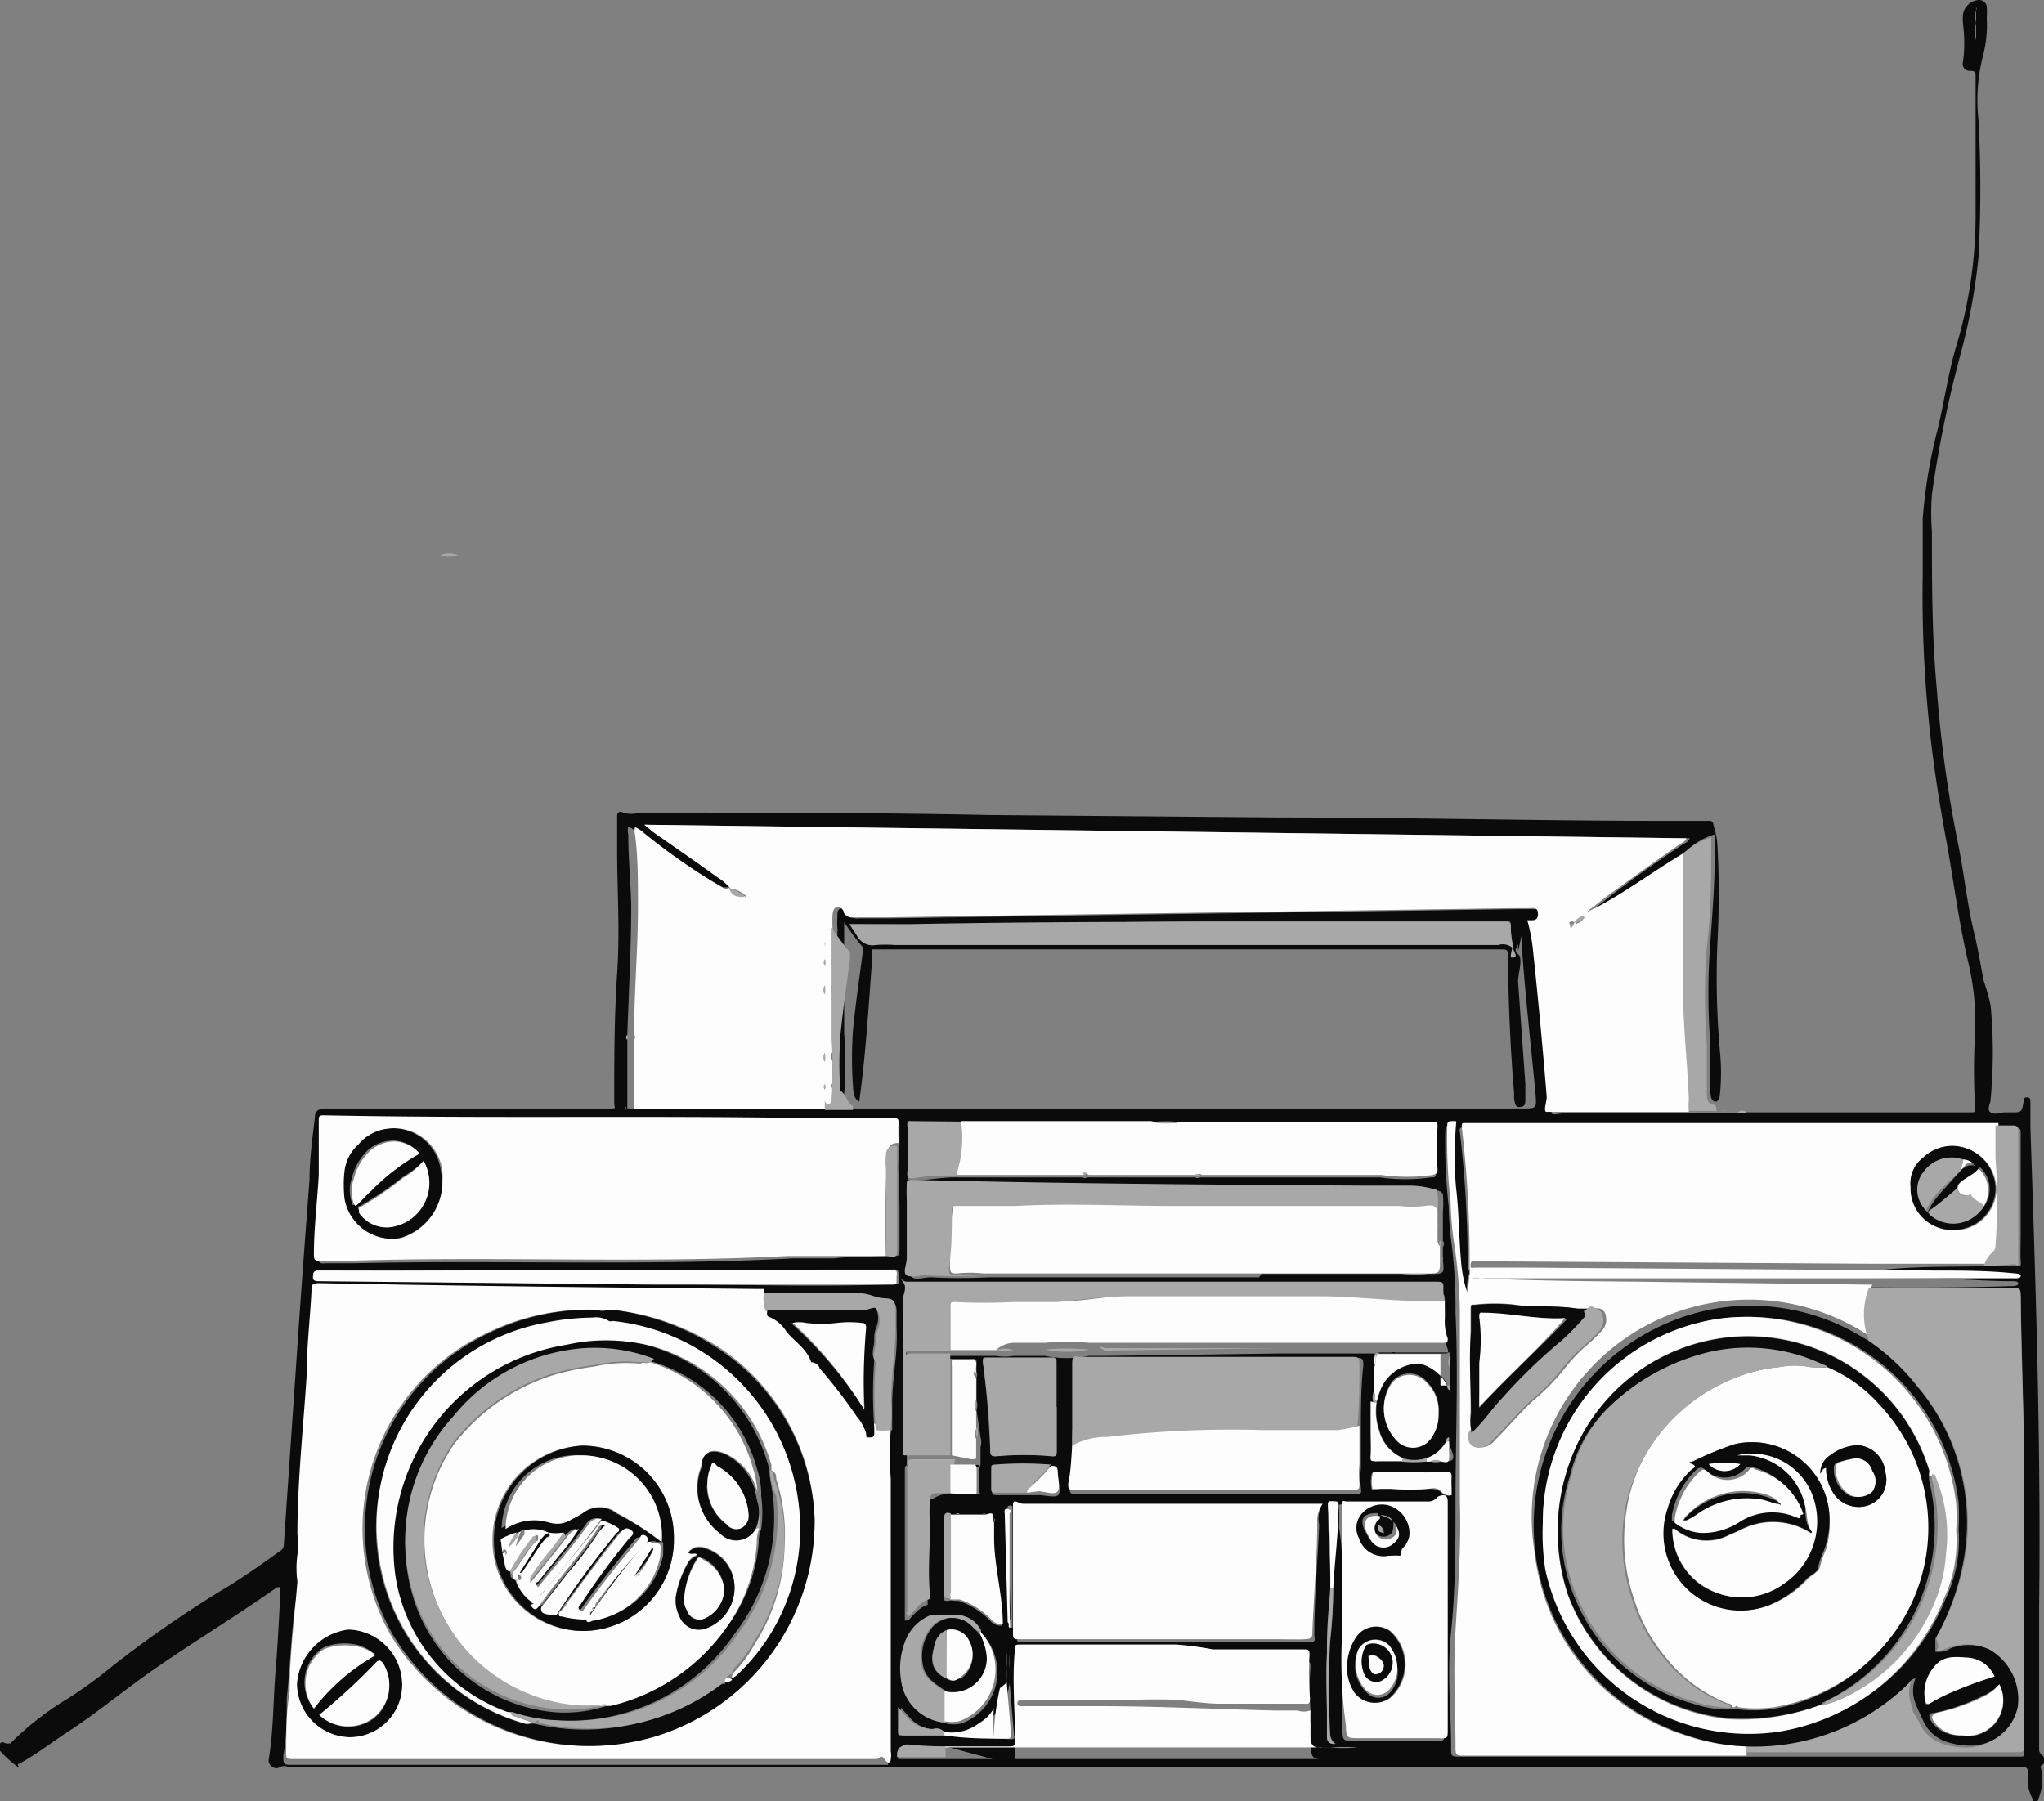 <svg xmlns="http://www.w3.org/2000/svg" viewBox="0 0 42.13 37.13"><rect x="0" y="0" width="42.13" height="37.13" fill="#808080" stroke="none"/><defs><style>.cls-1{fill:#0d0d0d;}.cls-2{fill:#a8a7a7;}.cls-3{fill:#0b0b0b;}.cls-4{fill:#fdfdfd;}.cls-5{fill:#a9a8a8;}</style></defs><g id="Layer_2" data-name="Layer 2"><g id="Layer_4" data-name="Layer 4"><polygon class="cls-1" points="7.18 8.27 7.19 8.28 7.18 8.27 7.18 8.27"/><path class="cls-2" d="M9.07,11.45a.5.5,0,0,1,.38,0A1.2,1.2,0,0,1,9.07,11.45Z"/><polygon class="cls-3" points="0.38 36.52 0.38 36.52 0.38 36.52 0.38 36.52"/><path class="cls-3" d="M8.29,34.71a1.08,1.08,0,0,1-1.09,1.1,1.11,1.11,0,0,1-1.08-1.1,1.22,1.22,0,0,1,1.06-1.12A1.14,1.14,0,0,1,8.29,34.71Zm-1.71.64a.87.87,0,0,0,1.13.07.86.86,0,0,0,.19-1.11c-.06-.09-.09-.11-.17,0A12.89,12.89,0,0,1,6.58,35.35Zm1.16-1.23a.81.81,0,0,0-.46-.23,1.12,1.12,0,0,0-.61.07.85.85,0,0,0-.2,1.26A4.21,4.21,0,0,1,7.74,34.12Z"/><path class="cls-3" d="M9.12,24.34a1.21,1.21,0,0,1-.88,1.18,1,1,0,0,1-1.17-.82,2.53,2.53,0,0,1,0-.55.87.87,0,0,1,.29-.56.91.91,0,0,1,.57-.32,1,1,0,0,1,1.16.9A1.28,1.28,0,0,1,9.12,24.34Zm-.39-.41a1.72,1.72,0,0,1-.4.31,7,7,0,0,1-.91.62c-.06,0-.06.06,0,.1a.68.68,0,0,0,.6.34A.92.92,0,0,0,8.73,23.93Zm-.08-.15a.73.73,0,0,0-.54-.27.79.79,0,0,0-.53.2,1.21,1.21,0,0,0-.33.58.76.76,0,0,0,0,.49c0,.08.06.08.11,0s.16-.17.25-.25A4.45,4.45,0,0,1,8.65,23.78Z"/><path class="cls-4" d="M11,35.55s.06,0,.07,0Z"/><path class="cls-4" d="M6.58,35.35a12.89,12.89,0,0,0,1.15-1.06c.08-.09.11-.07.17,0a.86.86,0,0,1-.19,1.11A.87.87,0,0,1,6.58,35.35Z"/><path class="cls-4" d="M7.74,34.12a4.21,4.21,0,0,0-1.27,1.1A.85.85,0,0,1,6.67,34a1.12,1.12,0,0,1,.61-.07A.81.81,0,0,1,7.74,34.12Z"/><path class="cls-4" d="M8.73,23.93A.92.92,0,0,1,8,25.3.68.68,0,0,1,7.4,25s0-.07,0-.1a7,7,0,0,0,.91-.62A1.72,1.72,0,0,0,8.73,23.93Z"/><path class="cls-4" d="M8.65,23.78a4.45,4.45,0,0,0-1,.77c-.09.08-.17.17-.25.25s-.08.06-.11,0a.76.76,0,0,1,0-.49,1.21,1.21,0,0,1,.33-.58.79.79,0,0,1,.53-.2A.73.73,0,0,1,8.65,23.78Z"/><path class="cls-5" d="M10.93,32.52a4.65,4.65,0,0,1,.42-.57l.27-.36c.07,0,0,.06.06.06l-.72.9Z"/><path class="cls-5" d="M10.51,32.39a4.64,4.64,0,0,1,.45-.7s.06-.07.1,0a0,0,0,0,1,0,.08c-.17.11-.24.3-.36.45a2,2,0,0,1-.17.23Z"/><path class="cls-5" d="M10.69,31.59s.05,0,0,.05a1,1,0,0,1-.21.26.73.73,0,0,1,.17-.31h0Z"/><path class="cls-4" d="M11.91,31.5s0,0,0,0,0,0,0,0Z"/><path class="cls-3" d="M10.69,32.45l.43-.68a.69.69,0,0,1,.11-.13s.06-.05.09,0,0,0-.06.06a1.84,1.84,0,0,0-.17.22l-.32.48s0,.1-.09.06Z"/><path class="cls-5" d="M10.61,32a1.51,1.51,0,0,1,.2-.35s0,0,.07,0,0,.05,0,.07l-.23.32Z"/><path class="cls-3" d="M10.66,32.58s0-.09,0-.13h0c.07,0,0,.08,0,.13Z"/><path class="cls-5" d="M10.44,32s0-.07.07-.08,0,.08,0,.11Z"/><path class="cls-3" d="M11.06,32.71s0,.07-.07,0h0s0-.08.07,0Z"/><path class="cls-5" d="M10.88,32.58s0,0,0-.06l0,0s0,.05-.05.06Z"/><path class="cls-5" d="M10.91,32.61l0,0,0,0,0-.05Z"/><path class="cls-5" d="M10.61,32.06s0,0,0,0,0,0,0-.06Z"/><path class="cls-5" d="M10.45,32s0,.06,0,0,0,0,0-.06Z"/><path class="cls-5" d="M10.82,32.66l0,0,0,0,0,0Z"/><path class="cls-5" d="M10.85,32.69h0s0,0,0,0Z"/><path class="cls-5" d="M10.81,32.74h0Z"/><path class="cls-5" d="M10.58,32s0,0,0,0,0,0,0,0Z"/><path class="cls-3" d="M10.61,32.57s0,0,.05,0h0s0,0-.05,0Z"/><path class="cls-5" d="M10.42,32l0,0,0,0,0,0Z"/><polygon class="cls-3" points="10.96 32.81 10.96 32.82 10.96 32.83 10.95 32.82 10.96 32.81"/><path class="cls-3" d="M11,32.75v0h0v0Z"/><path class="cls-3" d="M12.11,33.38s0-.05,0-.06Z"/><path class="cls-3" d="M36,22.93h3.87c.25,0,.5,0,.75,0,.07,0,.1,0,.09-.1a13.19,13.19,0,0,1,0-1.54,5.32,5.32,0,0,0-.15-1.49c-.19-.81-.29-1.63-.44-2.45s-.29-1.69-.37-2.55a25.83,25.83,0,0,1-.12-2.92c0-.39,0-.78,0-1.18a10.32,10.32,0,0,1,.3-1.82c.15-.61.23-1.24.42-1.84a9.44,9.44,0,0,0,.37-2.53c0-1,0-1.95,0-2.93,0-.08,0-.12-.11-.12a.14.14,0,0,1-.15-.18,3,3,0,0,0,0-.79,1.2,1.2,0,0,1,0-.19.35.35,0,0,1,.35-.3.16.16,0,0,1,.14.13,2.11,2.11,0,0,1,0,.25,2.53,2.53,0,0,1-.08.78,3.69,3.69,0,0,0-.09,1.32,26.53,26.53,0,0,1,0,2.82,12.35,12.35,0,0,1-.37,2,23.88,23.88,0,0,0-.59,2.89,5,5,0,0,0,0,.77c0,1.08,0,2.16.1,3.24a25.64,25.64,0,0,0,.43,3.15c.13.62.19,1.26.34,1.88.08.32.13.65.2,1a3.65,3.65,0,0,1,.14.5,10.36,10.36,0,0,1,0,1.93c0,.09-.09.21,0,.27s.2,0,.3,0h.12c.22,0,.22,0,.26-.22,0-.05,0-.09.07-.09s.07.05.07.1l0,.52c.11,3.28.22,6.57.18,9.86,0,1,0,2,0,2.94a.15.15,0,0,0,.06.14.13.13,0,0,1,0,.21c-.06,0,0,.11,0,.17a1.11,1.11,0,0,1-.07.51s0,.06-.06.07-.06,0-.07-.07a.83.83,0,0,1-.09-.49c0-.12,0-.16-.16-.16-2.64,0-5.29,0-7.94,0l-14.21,0c-4.34,0-8.67,0-13,0H5.93a.21.21,0,0,0-.15,0,.14.14,0,0,1-.17,0,.15.15,0,0,1-.07-.16c.1-.61.09-1.22.14-1.82s.07-1.09.1-1.63c0,0,0-.07,0-.09s0,0-.07,0c-.78.55-1.6,1.05-2.39,1.59s-1.31,1-2,1.44c-.31.21-.6.43-.93.61-.05,0,0,.05,0,.08h0A2.38,2.38,0,0,1,0,36.09a.12.12,0,0,1,0-.15c.05-.06.1,0,.14,0s0,0,.07,0A6.21,6.21,0,0,1,1.42,35a9.19,9.19,0,0,0,.89-.65,23.41,23.41,0,0,1,2.41-1.66c.37-.23.72-.48,1.07-.73a.14.14,0,0,0,.06-.12l.27-3.95c.08-1.19.17-2.39.26-3.58,0-.42.06-.85.11-1.27,0-.14.07-.18.21-.19,1.76,0,3.51,0,5.26,0,.2,0,.39,0,.58,0s.12,0,.12-.11c0-.89,0-1.78.06-2.67s0-1.71,0-2.57v-.68c0-.09.07-.1.12-.07a.57.57,0,0,0,.34,0c2.4,0,4.8,0,7.2.05l6,.05c2.86,0,5.72.08,8.59.07.08,0,.17,0,.26,0s.08.06.09.1a1.63,1.63,0,0,1,.08.44,18,18,0,0,1,0,1.94,17.21,17.21,0,0,0,.05,2.27,4.41,4.41,0,0,1,0,.89.2.2,0,0,1-.07.15c-.13,0-.12-.14-.13-.24,0-.33,0-.66,0-1a13.34,13.34,0,0,1,0-2c.05-.72.11-1.43.09-2.15,0,0,0-.09,0-.12a1.42,1.42,0,0,0-.58.34c-.66.42-1.29.88-2,1.27l0,0,.41-.32c.5-.39,1-.74,1.54-1.1a.21.21,0,0,0,.12-.11L13.28,17l.14.11c.44.31.88.61,1.32.93a1.13,1.13,0,0,1,.29.25h0s-.09,0-.13,0a13.14,13.14,0,0,1-1.78-1.14.62.62,0,0,0-.17-.11.3.3,0,0,0,0,.16c0,.48.05,1,.06,1.46,0,.89-.05,1.78-.08,2.67a.08.08,0,0,0,0,.09c0,.46,0,.92,0,1.38,0,0,0,.05,0,.05l4.09,0h2.72l11.64,0c.3,0,.29,0,.27-.3-.1-1.05-.22-2.1-.29-3.15,0,0,0-.08,0-.11l-.07.32,0-.16c0,.07-.11.14,0,.22s0,.38,0,.57l.15,2.11c0,.1,0,.2,0,.3s0,.16-.11.17-.1-.09-.12-.15a.43.43,0,0,1,0-.11c-.08-.95-.12-1.9-.13-2.85,0-.11,0-.14-.13-.14h-1l-9.13,0c-.92,0-1.85,0-2.78,0,0,0-.09,0-.07,0s0,.19,0,.29c-.07.95-.13,1.91-.26,2.85-.13-.08-.12-.22-.13-.34a8.22,8.22,0,0,1,0-1.11c.05-.54.13-1.07.2-1.61,0,0,0-.09,0-.13a5.2,5.2,0,0,1-.38-.51c0,.12,0,.21,0,.3,0,.68,0,1.35,0,2a8.42,8.42,0,0,1,0,1.23s0,.09-.05.1-.06,0-.09-.05l0-.24a.09.09,0,0,0,0-.11v-.46a.41.41,0,0,0,0-.19V20.5a.41.41,0,0,0,0-.19v-.4a.14.14,0,0,0,0-.14l0-.27a.08.08,0,0,0,0-.09l0-.21a.07.07,0,0,0,0-.06,2.51,2.51,0,0,1,0-.27c0-.06,0-.13.09-.15s.11.05.14.11a.2.2,0,0,0,.22.1c.22,0,.44,0,.66,0l3.89-.06,9.07-.13.3,0c.09,0,.17,0,.17.12s-.06.13-.15.13-.05,0-.07,0a3.57,3.57,0,0,1,.11.55c.11,1,.21,2.06.29,3.09,0,.11,0,.24,0,.31s.21,0,.32,0h2.6c.29,0,.58,0,.87,0h.12A.28.28,0,0,0,36,22.93ZM40.73.47a.73.73,0,0,0,0,.36l0-.36c0-.09,0-.17,0-.26a.05.05,0,0,0,0-.06s0,0,0,.06A.46.46,0,0,0,40.73.47ZM29.86,29.72a.12.12,0,0,0,0-.1s-.05.05-.05.09a.74.74,0,0,1-.41.35.84.84,0,0,1-.47,0,.86.86,0,0,1-.5-.58,1.23,1.23,0,0,1-.05-.57v-.05a1.87,1.87,0,0,1,.07-.22.86.86,0,0,1,.76-.55s0,0,.06,0a.9.9,0,0,1,.56.45s0,.07.05.09a.17.17,0,0,0,0-.1v-.37c0-.1,0-.2,0-.28H28.76a.08.08,0,0,0-.07,0h-.26c-.06,0-.1,0-.1.06a.67.67,0,0,0,0,.2v.54a.3.3,0,0,0,0,.21l0,.52a0,0,0,0,0,0,.06c0,.18,0,.35,0,.53s0,.12.1.12h.57a2.69,2.69,0,0,0,.49,0h.08a.55.55,0,0,0,.22,0c.12,0,.18,0,.16-.14A2.61,2.61,0,0,1,29.86,29.72Zm-2.38,3c0-.57.07-1.13.11-1.69,0-.1-.05-.09-.12-.09s-.1,0-.1.09c0,.56.05,1.13.05,1.69s0,.86-.06,1.29,0,1.17,0,1.76c0,.09,0,.19.17.17a.24.24,0,0,1-.11-.19,15.52,15.52,0,0,1,0-1.93A10,10,0,0,0,27.48,32.73Zm-8,3a.21.21,0,0,0-.19-.07.71.71,0,0,1-.55-.26l-.17-.19h0v.5c0,.05,0,.08.07.08h.88c.44,0,.88.06,1.33.07.09,0,.05-.06.05-.1l-.09-1.06V34.1a1.51,1.51,0,0,0,0,.3,3,3,0,0,1,0,.31,5.58,5.58,0,0,0-.13,1,3.21,3.21,0,0,1,0-.51s0-.06,0-.07,0,0,0,0a.79.79,0,0,1-.3.3A.93.93,0,0,1,19.46,35.7Zm2.2-5.48a7.38,7.38,0,0,0-1.15,0c-.06,0-.08,0-.08.08v.42c0,.06,0,.08.09.08h.87c.14,0,.33.06.4,0s0-.27,0-.4S21.76,30.19,21.66,30.22Zm-1.55-1.17a.34.34,0,0,0,0-.2l0-.48a.14.14,0,0,0,0-.11.75.75,0,0,1,0-.15c0-.1,0-.13-.12-.12H18.78s-.09,0-.09,0,0-.06.08-.06l.15,0,.67,0,.94,0a1.09,1.09,0,0,0,.36,0h.65a2.28,2.28,0,0,0,.9,0h.33l3.6-.05h2.46l.94,0c.07,0,.09,0,.07-.09a1,1,0,0,1-.06-.42c0-.12,0-.24,0-.36a1.64,1.64,0,0,1,0-.22c0-.12,0-.14-.14-.14H18.76s-.09,0-.07,0,0,.25,0,.38c0,.39,0,.78,0,1.17,0,.65,0,1.29,0,1.93,0,.05,0,.11.08.1.3,0,.6,0,.9,0h.44c.08,0,.1,0,.1-.1s0-.22,0-.32a.34.34,0,0,0,0-.2Zm-.62,6.46a.77.77,0,0,0,.3,0,1.13,1.13,0,0,0,.43-1.85.6.6,0,0,0-.45-.31l-.45,0a.32.32,0,0,0-.13,0,.93.93,0,0,0-.52.51,1.54,1.54,0,0,0-.1.82A1,1,0,0,0,19.49,35.51Zm.1-4.73c.16,0,.33,0,.49,0s.08,0,.08-.09,0-.28,0-.41,0-.1-.09-.1h-.45c-.29,0-.58,0-.88,0-.09,0-.11,0-.11.12,0,.45,0,.89,0,1.34,0,.13,0,.26,0,.39,0,.42,0,.85,0,1.27,0,0,0,.07,0,.08s.05,0,.07,0,.21-.27.4-.32c0,0,0,0,0-.08,0-.49.05-1,0-1.47a2.74,2.74,0,0,1,0-.5.11.11,0,0,1,.1-.13C19.38,30.8,19.48,30.8,19.59,30.78ZM19.7,33a0,0,0,0,0,.06,0,1.64,1.64,0,0,1,.65.41.28.28,0,0,0,.24.1l0,.56h0l0-.56c0-.6-.13-1.19-.18-1.78a0,0,0,0,0,0-.06l0-.26a.08.08,0,0,0,0-.09c0-.17-.09-.09-.16-.08s0,0-.05,0h-.49a.06.06,0,0,0-.08,0h-.1c-.09,0-.14,0-.14.09l0,1.55c0,.11,0,.14.14.11Zm2.4-3.17c0,.28,0,.55-.05.83,0,.11,0,.14.14.14l2.91,0,2.83,0c.11,0,.14,0,.12-.13a1.73,1.73,0,0,1,0-.39c0-.27,0-.53,0-.8,0-.44,0-.88.05-1.33,0-.12,0-.17-.16-.16l-1.91,0-3.69,0c-.1,0-.16,0-.16.14s0,.42,0,.63S22.08,29.45,22.1,29.8Zm-2.29-6.68h-1c-.05,0-.11,0-.1.07a6.15,6.15,0,0,1,0,1c0,.09,0,.12.13.11.3,0,.6-.07.91-.06H22.3a.11.11,0,0,0,.11,0l2.22,0a.11.11,0,0,0,.11,0c1.23,0,2.47,0,3.7,0a3.77,3.77,0,0,0,1.06,0c.08,0,.1,0,.1-.12a6.33,6.33,0,0,1,0-.87c0-.08,0-.1-.1-.1h-5.2a2.91,2.91,0,0,0-.59,0H19.81ZM19.49,36c-.25,0-.5,0-.74,0s-.25,0-.24.17,0,.05,0,.09H22.1l6.37,0h1.19s.08,0,.08,0,0,0-.07,0l-.43,0-.63,0-.61,0a3.76,3.76,0,0,1-.58,0l-.13,0c-.2,0-.26,0-.27-.23v-.53a.44.44,0,0,1-.27,0c-.16,0-.31,0-.47,0-1.22,0-2.43-.09-3.64-.09l-1.53,0c-.06,0-.13,0-.13-.06s.08-.07.13-.07c.25,0,.5,0,.75,0s.76,0,1.14,0,.82,0,1.23,0,.63.08.94.08.67,0,1,0h.72c.1,0,.12,0,.12-.12a6.17,6.17,0,0,1,0-.86c0-.11,0-.14-.13-.14-.62,0-1.24,0-1.86,0a6.6,6.6,0,0,0-.77,0c-.28,0-.57,0-.85,0-.45,0-.9,0-1.35,0s-.69,0-1,0c-.08,0-.11,0-.12.1-.05.6,0,1.2,0,1.8,0,.18,0,.2-.17.2ZM26,26.26h2.91a3.37,3.37,0,0,0,.55,0c.31,0,.31,0,.28-.29a.07.07,0,0,0,0-.06l0-.21a.09.09,0,0,0,0-.12V25.3s0,0,0-.05V25a2.55,2.55,0,0,0,0-.39s0,0-.05-.05a1.83,1.83,0,0,0-.57-.08c-.3,0-.6,0-.89,0-3.11,0-6.21,0-9.32-.12-.08,0-.1,0-.11.09a3,3,0,0,0,0,.31c0,.41,0,.81,0,1.21,0,.13-.08.3,0,.36s.25,0,.38,0a11.62,11.62,0,0,0,1.18,0h2.08l3.51,0Zm-7.71-.37h.11c.13,0,.14,0,.14-.15,0-.27,0-.54,0-.82,0-.44-.05-.88,0-1.31,0-.13,0-.26,0-.38s0-.13-.12-.13H16.77c-3.35,0-6.7,0-10-.06-.09,0-.1,0-.1.11,0,.37,0,.75,0,1.12,0,.55-.06,1.09-.1,1.64,0,.12,0,.14.15.13l.56,0c3-.07,6,.06,9.06-.1l.86,0C17.48,25.9,17.87,25.91,18.26,25.89Zm.1,3.59c0-.18,0-.36,0-.54,0-.53.12-1.05.09-1.57,0-.11,0-.21,0-.32s0-.25-.25-.27-.31-.1-.47-.1l-2,0h-.15c-3,0-6-.06-9-.12-.13,0-.17,0-.17.17,0,.58-.07,1.16-.1,1.74-.07,1.09-.15,2.18-.19,3.27a1.51,1.51,0,0,1,0,.42,2,2,0,0,0,0,.55C6,33.43,6,34.19,5.91,35c0,.4,0,.79-.07,1.19,0,.18,0,.19.16.19,1.16,0,2.32,0,3.47,0l8.54,0s.12,0,.16,0,.1,0,.13,0a.42.42,0,0,0,0-.16c0-.28,0-.56,0-.84,0-.5,0-1,0-1.49,0-.33,0-.67,0-1,0-.51.05-1,0-1.52,0-.26,0-.52,0-.77A6.54,6.54,0,0,1,18.36,29.48ZM40.89,26.1h.67c.09,0,.1,0,.09-.11s0-.41,0-.62c0-.68,0-1.35,0-2,0-.08,0-.12-.1-.13H41l-6.23,0h-3c-.52,0-1.05,0-1.58,0-.07,0-.12,0-.1.09a23.66,23.66,0,0,1,.16,3,2.73,2.73,0,0,1-.05.4,2.87,2.87,0,0,1-.13-.7c0-.49,0-1-.1-1.47a7.69,7.69,0,0,1,0-1.27c0-.06,0-.08-.07-.09s-.11,0-.11.12a11.49,11.49,0,0,0,.07,1.55,6.48,6.48,0,0,0,.06.77A10.57,10.57,0,0,1,30,27.06c.06,1.3,0,2.61,0,3.92,0,.89,0,1.77-.09,2.65s0,1.62,0,2.43c0,.13,0,.15.16.15H36c1.88,0,3.76,0,5.63,0,.09,0,.1,0,.09-.11,0-.36,0-.72,0-1.08,0-1.52,0-3,0-4.55,0-1.24-.05-2.48-.07-3.72,0-.09-.05-.1-.13-.11l-1.15,0-1.85,0H38.4l-4.69-.06c-1.08,0-2.17,0-3.26-.07a.26.26,0,0,1-.15,0c0-.06.06,0,.09,0,.29,0,.57,0,.86,0l4,0c2.08,0,4.15.07,6.23,0,0,0,.12,0,.12-.05s-.07-.05-.11-.05c-.56,0-1.11-.05-1.67-.06l-8.41-.06-1.07,0s-.09,0-.08-.05,0-.09.08-.08h.19l7.94.06C39.31,26.09,40.1,26.12,40.89,26.1ZM27.26,31H21.09c-.06,0-.14,0-.13.09s0,.32,0,.49c0,.72,0,1.44,0,2.16,0,.09,0,.12.12.11h5.18c.23,0,.45,0,.68,0s.14-.05.15-.17c0-.75.07-1.5.1-2.25A.59.59,0,0,1,27.26,31Zm.41,2.61c0,.6,0,1.29,0,2,0,.28,0,.28.29.28l1.62,0c.19,0,.19,0,.19-.18,0-.42,0-.83,0-1.25l0-.65c0-.21,0-.43,0-.64s0-.45,0-.67,0-.38,0-.57,0-.61,0-.91c0-.15,0-.17-.18-.12a.19.19,0,0,0-.07.06.24.24,0,0,1-.16.05c-.56-.05-1.12,0-1.68,0-.08,0-.09,0-.08.09s0,.26,0,.39C27.7,32.11,27.68,32.79,27.67,33.56ZM17.51,19.05l.16.23a.36.36,0,0,0,.38.18,2.67,2.67,0,0,1,.4,0l2.28,0c2.74,0,5.47,0,8.21,0,.64,0,1.29,0,1.94,0a.31.31,0,0,1,.32.08,1.7,1.7,0,0,1-.06-.42c0-.13,0-.14-.15-.14l-4.35,0c-2.64,0-5.28.07-7.92.08Zm-5,7.13c-2,0-3.93,0-5.89,0-.11,0-.13,0-.13.13s.07.08.13.09l6.88.07c1.64,0,3.29.07,4.94,0,.07,0,.1,0,.08-.09v-.08c0-.1,0-.14-.12-.13-.42,0-.84,0-1.26,0ZM21.78,29h0v-.9c0-.07,0-.12-.09-.12H20.34c-.07,0-.09,0-.08.1.08.6.12,1.2.15,1.81,0,.09,0,.12.13.12a6.2,6.2,0,0,1,1.14,0c.09,0,.1,0,.1-.11Zm7.87.13a.8.8,0,0,0-.24-.65.47.47,0,0,0-.72,0,.94.94,0,0,0,.1,1.19.46.46,0,0,0,.74-.1A.81.81,0,0,0,29.65,29.13ZM29,30.34l-.63,0s-.09,0-.1.05a.76.76,0,0,0,0,.3c0,.05.14,0,.22,0h.17a4.82,4.82,0,0,0,.76,0c.11,0,.2,0,.28.07a.2.2,0,0,0,.2.06s0-.1,0-.15a1.76,1.76,0,0,1,0-.23c0-.09,0-.11-.12-.1A7,7,0,0,1,29,30.34Zm-8.13,3.21V33c0-.62,0-1.24,0-1.86,0,0,0-.08,0-.09a.08.08,0,0,0-.1,0,.27.27,0,0,0,0,.09l.06,2.23S20.76,33.53,20.82,33.55Zm1.15-3h0c0,.07,0,.14,0,.2s0,.06,0,.06,0,0,0-.06S22,30.58,22,30.51Z"/><path class="cls-5" d="M34.69,17.6a1.42,1.42,0,0,1,.58-.34s0,.08,0,.12c0,.72,0,1.43-.09,2.15a13.34,13.34,0,0,0,0,2c0,.34,0,.67,0,1,0,.1,0,.21.13.24s0,.14.13.13.11,0,.15,0c-.29,0-.58,0-.87,0a1.32,1.32,0,0,1,0-.26c0-.76-.13-1.51-.12-2.27,0-.45,0-.9,0-1.35S34.67,18.08,34.69,17.6Z"/><path class="cls-5" d="M36,22.93a.28.28,0,0,1-.18,0A.13.13,0,0,1,36,22.93Z"/><path class="cls-4" d="M34.69,17.6c0,.48,0,1,0,1.44s0,.9,0,1.35c0,.76.09,1.51.12,2.27a1.32,1.32,0,0,0,0,.26H32.2c-.11,0-.24,0-.32,0s0-.2,0-.31c-.08-1-.18-2.06-.29-3.09a3.57,3.57,0,0,0-.11-.55s0,0,.07,0,.15,0,.15-.13-.08-.13-.17-.12l-.3,0-9.07.13-3.89.06c-.22,0-.44,0-.66,0a.2.2,0,0,1-.22-.1c0-.06-.07-.12-.14-.11s-.08.09-.09.15a2.51,2.51,0,0,0,0,.27s0,0,0,.06l0,.21s0,.06,0,.09l0,.27a.12.12,0,0,0,0,.14v.4a.17.17,0,0,0,0,.19v1.2a.17.17,0,0,0,0,.19v.46a.08.08,0,0,0,0,.11l0,.24c-.05.05,0,.12,0,.18l-4.09,0s0,0,0-.05c0-.46,0-.92,0-1.38a.06.06,0,0,0,0-.09c0-.89.08-1.78.08-2.67,0-.49,0-1-.06-1.46a.3.3,0,0,1,0-.16.62.62,0,0,1,.17.11A13.14,13.14,0,0,0,14.9,18.3s.08.06.13,0c.06.12.19.12.3.17s0,0,.05,0,0,0,0,0-.18-.16-.31-.14a1.13,1.13,0,0,0-.29-.25c-.44-.32-.88-.62-1.32-.93L13.28,17l21.48.28a.21.21,0,0,1-.12.11c-.52.36-1,.71-1.54,1.1l-.41.32s0,0,0,0,0,0,0,0C33.4,18.48,34,18,34.69,17.6Zm-2.32,1.48s.07,0,.08-.07a.09.09,0,0,0-.1,0l0,0S32.35,19.09,32.37,19.08Zm.29-.17s0,0,0,0h0a.32.32,0,0,0-.19.14A.33.33,0,0,0,32.66,18.91Zm-.36.2h0Z"/><path class="cls-4" d="M36,36.19H30.16c-.12,0-.16,0-.16-.15,0-.81-.05-1.62,0-2.43s.12-1.76.09-2.65c0-1.31,0-2.62,0-3.92a10.57,10.57,0,0,0-.13-1.49,6.48,6.48,0,0,1-.06-.77,11.49,11.49,0,0,1-.07-1.55c0-.09,0-.12.11-.12s.07,0,.07.09a7.69,7.69,0,0,0,0,1.27c.06.49.06,1,.1,1.47a2.87,2.87,0,0,0,.13.7,2.73,2.73,0,0,0,.05-.4,23.66,23.66,0,0,0-.16-3c0-.1,0-.09.1-.09.53,0,1.06,0,1.58,0h3l6.23,0h.15c0,.22,0,.45,0,.67a12.14,12.14,0,0,1,0,1.81.16.16,0,0,1-.06.13.59.59,0,0,0-.18.29c-.79,0-1.58,0-2.37,0L30.58,26h-.19c-.07,0-.07,0-.08.08s.05.05.08.05l1.07,0,8.41.06c.56,0,1.11,0,1.67.06,0,0,.11,0,.11.05s-.08.05-.12.05c-2.08,0-4.15,0-6.23,0l-4,0c-.29,0-.57,0-.86,0,0,0-.07,0-.09,0a.26.26,0,0,0,.15,0c1.09.05,2.18.06,3.26.07l4.69.06h.14a1.52,1.52,0,0,0,0,1.09l-.12-.07A4.48,4.48,0,0,0,31.63,32a4.47,4.47,0,0,0,3.13,3.78A4.31,4.31,0,0,0,36,36Zm-5.66-6.72c-.1.08-.06.17,0,.25a.23.23,0,0,0,.28.1.36.36,0,0,0,.19-.13c.29-.28.54-.6.84-.86a4.5,4.5,0,0,0,.64-.67,3.24,3.24,0,0,1,.36-.38,3.82,3.82,0,0,0,.36-.34.34.34,0,0,0,.09-.31.18.18,0,0,0-.14-.16c-.07,0-.14,0-.19,0l-.26,0c-.43-.05-.87,0-1.3-.08a3.66,3.66,0,0,0-.81,0c-.06,0-.09,0-.09.1s0,.29,0,.44c0,.57,0,1.13,0,1.7A1.23,1.23,0,0,0,30.32,29.47Zm9.06-5a.85.85,0,0,0,.85.89.86.86,0,0,0,.9-.84.9.9,0,0,0-.88-.89.87.87,0,0,0-.61.24A.66.66,0,0,0,39.38,24.46Z"/><path class="cls-4" d="M18.36,29.48a6.54,6.54,0,0,0,0,1c0,.25,0,.51,0,.77,0,.5,0,1,0,1.52,0,.33,0,.67,0,1,0,.5,0,1,0,1.49,0,.28,0,.56,0,.84a.42.42,0,0,1,0,.16c0,.08-.06.11-.13,0s-.11,0-.16,0l-8.54,0c-1.15,0-2.31,0-3.47,0-.16,0-.17,0-.16-.19,0-.4,0-.79.07-1.19,0-.76.1-1.52.16-2.28a2,2,0,0,1,0-.55,1.51,1.51,0,0,0,0-.42c0-1.09.12-2.18.19-3.27,0-.58.07-1.16.1-1.74,0-.13,0-.17.17-.17,3,.06,6,.09,9,.12h.15c0,.06,0,.11,0,.17s0,.18.11.22,0,.09,0,.1a.74.74,0,0,1,.35.3c.17.21.42.35.51.63l0,0c.08,0,.12.07.17.12a10.76,10.76,0,0,1,.77,1,1,1,0,0,1,.19.34s0,.1.08.09.08,0,.09-.09l0-.11A1.12,1.12,0,0,0,18.36,29.48Zm-1.57,1.83a4.4,4.4,0,0,0-1.93-3.51A5,5,0,0,0,12.62,27h-.09a.31.31,0,0,1-.23,0,4.72,4.72,0,0,0-2.25.47,4.45,4.45,0,0,0-2,6.23,4.74,4.74,0,0,0,5.39,2.1A4.64,4.64,0,0,0,16.79,31.31Zm-8.5,3.4a1.14,1.14,0,0,0-1.11-1.12,1.22,1.22,0,0,0-1.06,1.12,1.11,1.11,0,0,0,1.08,1.1A1.08,1.08,0,0,0,8.29,34.71Z"/><path class="cls-4" d="M18.26,25.89c-.39,0-.78,0-1.16,0l-.86,0c-3,.16-6,0-9.06.1l-.56,0c-.12,0-.15,0-.15-.13,0-.55.07-1.09.1-1.64,0-.37,0-.75,0-1.12,0-.08,0-.11.1-.11,3.35.07,6.7,0,10.05.06H18.4c.1,0,.13,0,.12.13s0,.25,0,.38c-.14,0-.21.06-.23.19a1.27,1.27,0,0,0,0,.28C18.23,24.69,18.24,25.29,18.26,25.89ZM9.12,24.34a1.28,1.28,0,0,0,0-.17,1,1,0,0,0-1.16-.9.91.91,0,0,0-.57.32.87.87,0,0,0-.29.56,2.53,2.53,0,0,0,0,.55,1,1,0,0,0,1.17.82A1.21,1.21,0,0,0,9.12,24.34Z"/><path class="cls-4" d="M27.26,31a.59.59,0,0,0-.11.37c0,.75-.07,1.5-.1,2.25,0,.12,0,.16-.15.17s-.45,0-.68,0H21c-.09,0-.12,0-.12-.11,0-.72,0-1.44,0-2.16,0-.17,0-.33,0-.49S21,31,21.09,31h6.17Z"/><path class="cls-5" d="M36,36.19V36h0a4.52,4.52,0,0,0,3.25-1.25s.07-.1.15-.11a.69.69,0,0,0,0,.51c0,.13.11.25.17.38a.79.79,0,0,0,.49.42,1.51,1.51,0,0,0,.56.07,1,1,0,0,0,.89-.8A1.18,1.18,0,0,0,41,34a1.05,1.05,0,0,0-.78-.05c-.1,0-.18.1-.31.07.09-.08,0-.18,0-.27A5.14,5.14,0,0,0,40.52,32a4.35,4.35,0,0,0-1-3.43,4.41,4.41,0,0,0-1-.93,1.52,1.52,0,0,1,0-1.09l1.85,0,1.15,0c.08,0,.12,0,.13.11,0,1.24.07,2.48.07,3.72,0,1.51,0,3,0,4.55,0,.36,0,.72,0,1.08,0,.07,0,.1-.09.11-1.87,0-3.75,0-5.63,0Z"/><path class="cls-4" d="M29.68,25.69l0,.21s0,0,0,.06c0,.29,0,.29-.28.29,0,0-.06,0-.09,0H26.53s-.09,0-.11,0H26s-.07,0-.1,0l-1.75,0-.71,0-1.11,0s-.07,0-.09,0H20.27a2.44,2.44,0,0,0-.54,0c-.12,0-.15,0-.15-.16,0-.39,0-.78.06-1.17,0-.08,0-.1.1-.1.4,0,.81,0,1.21,0,1.1,0,2.2,0,3.3,0,.59,0,1.18,0,1.77,0h1.07l1.76,0a2.18,2.18,0,0,0,.51,0c.13,0,.24,0,.27.14v.27s0,0,0,.05v.27A.18.18,0,0,0,29.68,25.69Z"/><path class="cls-4" d="M19.49,36l1.26,0c.18,0,.18,0,.17-.2,0-.6-.06-1.2,0-1.8,0-.09,0-.1.12-.1.34,0,.68,0,1,0s.9,0,1.35,0c.28,0,.57,0,.85,0A6.6,6.6,0,0,1,25,34c.62,0,1.24,0,1.86,0,.1,0,.14,0,.13.14A6.17,6.17,0,0,0,27,35c0,.1,0,.13-.12.12h-.72c-.33,0-.66,0-1,0s-.63-.06-.94-.08-.82,0-1.23,0-.76,0-1.14,0-.5,0-.75,0c-.05,0-.13,0-.13.07s.07.06.13.06l1.53,0c1.21,0,2.42.06,3.64.09.16,0,.31,0,.47,0a.44.44,0,0,0,.27,0v.53c0,.2.07.25.27.23l.13,0a3.76,3.76,0,0,0,.58,0l.61,0,.63,0,.43,0s.07,0,.07,0,0,0-.08,0H28.47l-6.37,0H19.44C19.46,36.17,19.44,36.09,19.49,36Z"/><path class="cls-4" d="M24.33,23.13h5.2c.08,0,.1,0,.1.1a6.33,6.33,0,0,0,0,.87c0,.07,0,.09-.1.12a3.77,3.77,0,0,1-1.06,0c-1.23,0-2.47,0-3.7,0a.08.08,0,0,0-.11,0l-2.22,0a.08.08,0,0,0-.11,0H19.73a.37.37,0,0,1,0-.11,2.39,2.39,0,0,0,.07-1h3.93A1.47,1.47,0,0,0,24.33,23.13Z"/><path class="cls-4" d="M20.53,27.83l-.94,0c0-.3,0-.6,0-.9,0-.07,0-.11.11-.1a11.83,11.83,0,0,0,1.19,0c.3,0,.61,0,.91,0,.48,0,1-.11,1.44-.12s1,0,1.48,0,1.21,0,1.82,0h.68c.71,0,1.43.06,2.14.1h.42c0,.12,0,.24,0,.36a1,1,0,0,0,.06.42c0,.06,0,.08-.07.09l-.94,0H26.47s-.08,0-.12,0c-1.19,0-2.37,0-3.56,0,0,0-.09,0-.11,0h-.24a4.52,4.52,0,0,0-.9,0h-.65A.56.56,0,0,0,20.53,27.83Z"/><path class="cls-5" d="M22.1,29.8c0-.35,0-.71,0-1.06s0-.42,0-.63.06-.14.16-.14l3.69,0,1.91,0c.13,0,.16,0,.16.16,0,.45,0,.89-.05,1.33a3.43,3.43,0,0,1-.44.09c-.51,0-1,0-1.53,0a21.69,21.69,0,0,0-3.22.14A1.44,1.44,0,0,0,22.1,29.8Z"/><path class="cls-4" d="M27.67,33.56c0-.77,0-1.45,0-2.13,0-.13,0-.26,0-.39s0-.1.08-.09c.56,0,1.12,0,1.68,0a.24.24,0,0,0,.16-.05.19.19,0,0,1,.07-.06c.14-.05.18,0,.18.12,0,.3,0,.6,0,.91s0,.38,0,.57,0,.44,0,.67,0,.43,0,.64l0,.65c0,.42,0,.83,0,1.25,0,.18,0,.19-.19.18l-1.62,0c-.28,0-.28,0-.29-.28C27.64,34.85,27.63,34.16,27.67,33.56Zm.94-1.49h.16c.05,0,.11,0,.11-.06s.06-.12.1-.18a.37.37,0,0,0,.07-.23.6.6,0,0,0-.43-.56.55.55,0,0,0-.54.16.44.44,0,0,0-.07.51A.53.53,0,0,0,28.61,32.07Zm-.84,2.21a.93.93,0,0,0,.16.6.52.52,0,0,0,.73.12.92.92,0,0,0,0-1.38.49.49,0,0,0-.69.13A1.11,1.11,0,0,0,27.77,34.28Z"/><path class="cls-4" d="M22.1,29.8a1.44,1.44,0,0,1,.73-.18,21.69,21.69,0,0,1,3.22-.14c.51,0,1,0,1.53,0a3.43,3.43,0,0,0,.44-.09c0,.27,0,.53,0,.8a1.73,1.73,0,0,0,0,.39c0,.1,0,.13-.12.13l-2.83,0-2.91,0c-.12,0-.15,0-.14-.14C22.07,30.35,22.08,30.08,22.1,29.8Z"/><path class="cls-5" d="M29.63,25c0-.17-.14-.16-.27-.14a2.17,2.17,0,0,1-.51,0l-1.76,0H26c-.59,0-1.18,0-1.77,0-1.1,0-2.2-.06-3.3,0-.4,0-.81,0-1.21,0-.07,0-.1,0-.1.1,0,.39,0,.78-.06,1.17,0,.12,0,.16.15.16a2.44,2.44,0,0,1,.54,0,11.62,11.62,0,0,1-1.18,0c-.13,0-.29.05-.38,0s0-.23,0-.36c0-.4,0-.8,0-1.21a3,3,0,0,1,0-.31c0-.07,0-.09.11-.09,3.11.08,6.21.1,9.32.12.29,0,.59,0,.89,0a1.83,1.83,0,0,1,.57.08s.05,0,.05.05A2.55,2.55,0,0,1,29.63,25Z"/><path class="cls-5" d="M29.77,26.82h-.42c-.71,0-1.43-.1-2.14-.1h-.68c-.61,0-1.22,0-1.82,0s-1,0-1.48,0-1,.08-1.44.12c-.3,0-.61,0-.91,0a11.83,11.83,0,0,1-1.19,0c-.08,0-.11,0-.11.1,0,.3,0,.6,0,.9l-.67,0-.15,0s-.09,0-.08.06,0,0,.09,0h.82a.57.57,0,0,0,0,.13l0,1.84V30c-.3,0-.6,0-.9,0-.09,0-.08,0-.08-.1,0-.64,0-1.28,0-1.93,0-.39,0-.78,0-1.17,0-.13.1-.25,0-.38s0,0,.07,0H29.61c.1,0,.15,0,.14.14A1.64,1.64,0,0,0,29.77,26.82Z"/><path class="cls-5" d="M17.51,19.05h1.21C21.36,19,24,19,26.64,19l4.35,0c.11,0,.16,0,.15.14a1.7,1.7,0,0,0,.06.42.31.31,0,0,0-.32-.08c-.65,0-1.3,0-1.94,0-2.74,0-5.47,0-8.21,0l-2.28,0a2.67,2.67,0,0,0-.4,0,.36.36,0,0,1-.38-.18Z"/><path class="cls-4" d="M12.47,26.18H17.1c.42,0,.84,0,1.26,0,.11,0,.14,0,.12.13v.08c0,.08,0,.09-.08.09-1.65,0-3.3,0-4.94,0l-6.88-.07c-.06,0-.14,0-.13-.09s0-.13.13-.13C8.54,26.2,10.51,26.18,12.47,26.18Z"/><path class="cls-5" d="M21.78,29v.91c0,.08,0,.12-.1.11a6.2,6.2,0,0,0-1.14,0c-.1,0-.12,0-.13-.12,0-.61-.07-1.21-.15-1.81,0-.07,0-.1.08-.1h1.34c.09,0,.09.05.09.12V29Z"/><path class="cls-4" d="M20.49,31.38l0,.26a0,0,0,0,0,0,.06c0,.59.18,1.18.18,1.78h0a.28.28,0,0,1-.24-.1,1.64,1.64,0,0,0-.65-.41s0,0-.06,0l-.13,0a.21.21,0,0,1,0-.14c0-.5,0-1,0-1.49a.42.42,0,0,1,0-.12h.1s.05,0,.08,0h.49s0,0,.05,0,.18-.09.16.08S20.46,31.35,20.49,31.38Z"/><path class="cls-5" d="M18.36,29.48a1.12,1.12,0,0,1-.31,0,9.4,9.4,0,0,1,0-1.4c-.09-.13,0-.27,0-.41a.58.58,0,0,1,.05-.28.5.5,0,0,0,0-.34c0-.05-.15,0-.24,0h0a8.42,8.42,0,0,1-.87,0l-1.14,0c-.1,0-.1-.14-.11-.22s0-.11,0-.17l2,0c.16,0,.31.09.47.1s.25,0,.25.27,0,.21,0,.32c0,.52-.1,1-.09,1.57C18.39,29.12,18.37,29.3,18.36,29.48Z"/><path class="cls-5" d="M19.59,30.78c-.11,0-.21,0-.32,0a.11.11,0,0,0-.1.13,2.74,2.74,0,0,0,0,.5c0,.49-.05,1,0,1.47,0,0,0,.07,0,.08-.19.05-.28.2-.4.32s0,.06-.07,0,0,0,0-.08c0-.42,0-.85,0-1.27,0-.13,0-.26,0-.39,0-.45,0-.89,0-1.34,0-.08,0-.12.11-.12.3,0,.59,0,.88,0C19.61,30.38,19.62,30.58,19.59,30.78Z"/><path class="cls-5" d="M40.89,26.1a.59.59,0,0,1,.18-.29.16.16,0,0,0,.06-.13,12.14,12.14,0,0,0,0-1.81c0-.22,0-.45,0-.67h.37c.09,0,.1.05.1.13,0,.68,0,1.35,0,2,0,.21,0,.41,0,.62s0,.11-.09.11Z"/><path class="cls-4" d="M29.65,29.13a.81.81,0,0,1-.12.47.46.46,0,0,1-.74.1.94.94,0,0,1-.1-1.19.47.47,0,0,1,.72,0A.8.8,0,0,1,29.65,29.13Z"/><path class="cls-5" d="M19.49,35.51a1,1,0,0,1-.92-.89,1.54,1.54,0,0,1,.1-.82.93.93,0,0,1,.52-.51.32.32,0,0,1,.13,0l.45,0a.6.6,0,0,1,.45.31l0,.06L20,33.52a.55.55,0,0,0-.86.09.92.92,0,0,0-.14.74c.06.27.29.38.48.52C19.51,35.08,19.47,35.29,19.49,35.51Z"/><path class="cls-5" d="M19.81,23.12a2.39,2.39,0,0,1-.07,1,.37.37,0,0,0,0,.11c-.31,0-.61,0-.91.06-.1,0-.13,0-.13-.11a6.15,6.15,0,0,0,0-1c0-.09.05-.07.1-.07Z"/><path class="cls-5" d="M17.58,22.8v.08H17c0-.06,0-.13,0-.18s0,.08.09.05.05-.06.05-.1a8.42,8.42,0,0,0,0-1.23c0-.67,0-1.34,0-2,0-.09,0-.18,0-.3a5.2,5.2,0,0,0,.38.51s0,.09,0,.13c-.07.54-.15,1.07-.2,1.61a8.22,8.22,0,0,0,0,1.11C17.46,22.58,17.45,22.72,17.58,22.8Z"/><path class="cls-4" d="M19.62,30V30l0-1.84a.57.57,0,0,1,0-.13H20c.09,0,.13,0,.12.12a.75.75,0,0,0,0,.15.07.07,0,0,0,0,.11l0,.48a.2.2,0,0,0,0,.2l0,.37a.2.2,0,0,0,0,.2c0,.1,0,.21,0,.32s0,.1-.1.1Z"/><path class="cls-4" d="M20.2,33.69l0-.06a1.13,1.13,0,0,1-.43,1.85.77.77,0,0,1-.3,0c0-.22,0-.43,0-.64a.7.7,0,0,0,.83-.69A1.2,1.2,0,0,0,20.2,33.69Z"/><path class="cls-4" d="M29.83,28.56a.9.9,0,0,0-.56-.45s0,0-.06,0a.86.86,0,0,0-.76.55,1.87,1.87,0,0,0-.07.22c-.09,0,0-.13-.06-.17v-.54c.05,0,0-.08,0-.12a.16.16,0,0,1,.07-.14h.26s0,0,0,0a0,0,0,0,0,0,0h.88s0,0,0,0l0,0h.16c0,.09,0,.19,0,.28v.37Z"/><path class="cls-5" d="M18.26,25.89c0-.6,0-1.2,0-1.8a1.27,1.27,0,0,1,0-.28c0-.13.09-.21.23-.19,0,.43,0,.87,0,1.31,0,.28,0,.55,0,.82,0,.11,0,.18-.14.15Z"/><path class="cls-4" d="M29,30.34a7,7,0,0,0,.8,0c.08,0,.12,0,.12.1a1.76,1.76,0,0,0,0,.23c0,.05,0,.14,0,.15a.2.2,0,0,1-.2-.06c-.08-.1-.17-.09-.28-.07a4.82,4.82,0,0,1-.76,0h-.17c-.08,0-.2,0-.22,0a.76.76,0,0,1,0-.3c0-.06.06-.05.1-.05Z"/><path class="cls-5" d="M21.17,30.77h-.65c-.06,0-.09,0-.09-.08v-.42c0-.05,0-.08.08-.08a7.38,7.38,0,0,1,1.15,0,3.82,3.82,0,0,1-.34.36C21.27,30.64,21.18,30.68,21.17,30.77Z"/><path class="cls-4" d="M20.75,34.68l.09,1.06s0,.1-.05.1c-.45,0-.89,0-1.33-.07V35.7a.93.93,0,0,0,.72-.18.79.79,0,0,0,.3-.3s0,0,0,0,0,0,0,.07a3.21,3.21,0,0,0,0,.51,5.58,5.58,0,0,1,.13-1S20.74,34.7,20.75,34.68Z"/><path class="cls-4" d="M19.59,30.78c0-.2,0-.4,0-.59h.45c.06,0,.09,0,.09.1s0,.27,0,.41,0,.09-.08.09S19.75,30.8,19.59,30.78Z"/><path class="cls-4" d="M28.37,28.91a1.23,1.23,0,0,0,.05.57.86.86,0,0,0,.5.58v.06h-.57c-.09,0-.11,0-.1-.12s0-.35,0-.53c0,0,0,0,0-.06l0-.52Z"/><path class="cls-5" d="M22.21,26.29s.06,0,.09,0l1.11,0,.71,0,1.75,0s.07,0,.1,0h-.11l-3.51,0Z"/><path class="cls-5" d="M19.49,36c0,.07,0,.15,0,.22h-1s0-.06,0-.09.09-.19.24-.17S19.24,36,19.49,36Z"/><path class="cls-5" d="M19.46,35.7v.07h-.88c-.06,0-.07,0-.07-.08v-.5h0l.17.19a.71.71,0,0,0,.55.26A.21.21,0,0,1,19.46,35.7Z"/><path class="cls-4" d="M27.42,32.73c0-.56,0-1.13-.05-1.69,0-.08,0-.1.1-.09s.12,0,.12.09c0,.56-.08,1.12-.11,1.69Z"/><path class="cls-4" d="M20.82,33.55c-.06,0,0-.07-.05-.11l-.06-2.23a.27.27,0,0,1,0-.09.08.08,0,0,1,.1,0c.06,0,0,.06,0,.09,0,.62,0,1.24,0,1.86Z"/><path class="cls-4" d="M21.17,30.77c0-.09.1-.13.15-.19a3.82,3.82,0,0,0,.34-.36c.1,0,.14,0,.14.12s.06.31,0,.4-.26,0-.4,0Z"/><path class="cls-5" d="M22.68,27.79c0-.06.07,0,.11,0,1.19,0,2.37,0,3.56,0,0,0,.09,0,.12,0h-.1l-3.6.05Z"/><path class="cls-5" d="M27.42,32.73h.06a10,10,0,0,1-.07,1.1,15.52,15.52,0,0,0,0,1.93.24.24,0,0,0,.11.19c-.16,0-.17-.08-.17-.17,0-.59,0-1.18,0-1.76S27.39,33.16,27.42,32.73Z"/><path class="cls-5" d="M19.6,31.2a.42.42,0,0,0,0,.12c0,.49,0,1,0,1.49a.21.21,0,0,0,0,.14c-.1,0-.14,0-.14-.11l0-1.55C19.46,31.19,19.51,31.16,19.6,31.2Z"/><path class="cls-5" d="M26.42,26.26s.07,0,.11,0h2.81s.06,0,.09,0a3.37,3.37,0,0,1-.55,0H26.42Z"/><path class="cls-4" d="M29.48,30.13H29.4v-.07a.74.74,0,0,0,.41-.35h.06a2.61,2.61,0,0,0,0,.28c0,.14,0,.17-.16.14A.22.22,0,0,0,29.48,30.13Z"/><path class="cls-5" d="M21.54,27.82a4.52,4.52,0,0,1,.9,0A2.28,2.28,0,0,1,21.54,27.82Z"/><path class="cls-5" d="M24.33,23.13a1.47,1.47,0,0,1-.59,0A2.91,2.91,0,0,1,24.33,23.13Z"/><path class="cls-5" d="M20.65,33.49h0l0,.56h0Z"/><path class="cls-5" d="M20.75,34.68s0,0,0,0a3,3,0,0,0,0-.31,1.51,1.51,0,0,1,0-.3Z"/><path class="cls-5" d="M29.39,30.06v.07a2.69,2.69,0,0,1-.49,0v-.06A.84.84,0,0,0,29.39,30.06Z"/><path class="cls-5" d="M20.53,27.83a.56.56,0,0,1,.36,0A1.09,1.09,0,0,1,20.53,27.83Z"/><path class="cls-5" d="M15.33,18.49c-.11,0-.24,0-.3-.17h0c.13,0,.21.09.31.14Z"/><path class="cls-5" d="M28.43,27.89a.16.16,0,0,0-.07.14s0,.09,0,.12a.67.67,0,0,1,0-.2C28.33,27.88,28.37,27.87,28.43,27.89Z"/><path class="cls-5" d="M31.24,19.68c0,.06,0,.05-.07.06s0-.15,0-.22Z"/><path class="cls-5" d="M29.88,28.18c-.07-.09,0-.19,0-.28C29.92,28,29.88,28.08,29.88,28.18Z"/><path class="cls-5" d="M22,30.51c0,.07,0,.13,0,.2s0,.06,0,.06,0,0,0-.06,0-.13,0-.2Z"/><path class="cls-5" d="M29.48,30.13a.22.22,0,0,1,.22,0A.55.55,0,0,1,29.48,30.13Z"/><path class="cls-5" d="M28.37,28.91h-.06a.3.3,0,0,1,0-.21c.05,0,0,.14.06.17Z"/><path class="cls-5" d="M20.11,29.05a.2.2,0,0,1,0-.2A.34.34,0,0,1,20.11,29.05Z"/><path class="cls-5" d="M20.14,29.62a.2.2,0,0,1,0-.2A.34.34,0,0,1,20.14,29.62Z"/><path class="cls-5" d="M17,20.5a.17.17,0,0,1,0-.19A.41.41,0,0,1,17,20.5Z"/><path class="cls-5" d="M17,21.89a.17.17,0,0,1,0-.19A.41.41,0,0,1,17,21.89Z"/><path class="cls-5" d="M17,19.91a.12.12,0,0,1,0-.14A.14.14,0,0,1,17,19.91Z"/><path class="cls-5" d="M29.68,25.69a.18.18,0,0,1,0-.12A.09.09,0,0,1,29.68,25.69Z"/><path class="cls-5" d="M20.09,28.37a.07.07,0,0,1,0-.11A.14.14,0,0,1,20.09,28.37Z"/><path class="cls-5" d="M24.63,24.22a.08.08,0,0,1,.11,0A.11.11,0,0,1,24.63,24.22Z"/><path class="cls-5" d="M22.3,24.19a.08.08,0,0,1,.11,0A.11.11,0,0,1,22.3,24.19Z"/><path class="cls-5" d="M17,22.46a.08.08,0,0,1,0-.11A.09.09,0,0,1,17,22.46Z"/><path class="cls-5" d="M29.86,29.72H29.8s0-.06.05-.09A.12.12,0,0,1,29.86,29.72Z"/><path class="cls-5" d="M29.83,28.56h.05a.17.17,0,0,1,0,.1C29.83,28.63,29.83,28.6,29.83,28.56Z"/><path class="cls-5" d="M20.49,31.38s0-.06,0-.09A.08.08,0,0,1,20.49,31.38Z"/><path class="cls-5" d="M17,19.5s0-.06,0-.09A.08.08,0,0,1,17,19.5Z"/><path class="cls-5" d="M19.78,31.21s-.06,0-.08,0A.06.06,0,0,1,19.78,31.21Z"/><path class="cls-5" d="M12.92,21.34a.06.06,0,0,1,0,.09A.08.08,0,0,1,12.92,21.34Z"/><path class="cls-5" d="M28.29,29.42s0,0,0,.06A0,0,0,0,1,28.29,29.42Z"/><path class="cls-5" d="M17.07,19.2s0,0,0-.06A.07.07,0,0,1,17.07,19.2Z"/><path class="cls-5" d="M29.64,25.3s0,0,0-.05S29.66,25.28,29.64,25.3Z"/><path class="cls-5" d="M19.7,33s.05,0,.06,0A0,0,0,0,1,19.7,33Z"/><path class="cls-5" d="M29.71,26s0,0,0-.06A.07.07,0,0,1,29.71,26Z"/><path class="cls-5" d="M29.21,28.09s.05,0,.06,0S29.23,28.11,29.21,28.09Z"/><path class="cls-5" d="M28.76,27.89a0,0,0,0,1,0,0s0,0,0,0A.08.08,0,0,1,28.76,27.89Z"/><path class="cls-5" d="M20.51,31.7a0,0,0,0,1,0-.06A0,0,0,0,1,20.51,31.7Z"/><path class="cls-5" d="M20.32,31.21s0,0-.05,0S20.3,31.19,20.32,31.21Z"/><path class="cls-5" d="M12.9,22.81s0,0,0,.05S12.87,22.84,12.9,22.81Z"/><path class="cls-5" d="M29.68,27.89l0,0s0,0,0,0Z"/><path class="cls-5" d="M32.66,18.91a.33.33,0,0,1-.22.11.32.32,0,0,1,.19-.14A0,0,0,0,0,32.66,18.91Z"/><path class="cls-5" d="M32.35,19.06a.09.09,0,0,1,.1,0s-.05.06-.08.07Z"/><path class="cls-5" d="M15.34,18.46s.05,0,0,0,0,0-.05,0Z"/><path class="cls-5" d="M32.3,19.11h0Z"/><path class="cls-5" d="M32.37,19.08s0,0,0,0l0,0Z"/><path class="cls-3" d="M32.66,18.91a0,0,0,0,1,0,0h0S32.66,18.9,32.66,18.91Z"/><path class="cls-3" d="M32.72,18.87s0,0,0,0,0,0,0,0Z"/><path class="cls-3" d="M38.5,27.63a4.41,4.41,0,0,1,1,.93,4.35,4.35,0,0,1,1,3.43,5.14,5.14,0,0,1-.61,1.79c0,.09,0,.19,0,.27.13,0,.21,0,.31-.07A1.05,1.05,0,0,1,41,34a1.18,1.18,0,0,1,.59,1.18,1,1,0,0,1-.89.8,1.51,1.51,0,0,1-.56-.07.79.79,0,0,1-.49-.42c-.06-.13-.12-.25-.17-.38a.69.69,0,0,1,0-.51c-.08,0-.11.07-.15.11A4.52,4.52,0,0,1,36,36h0a4.31,4.31,0,0,1-1.23-.23A4.54,4.54,0,0,1,35.23,27a4.4,4.4,0,0,1,3.15.56Zm-6.7,3.76a4.9,4.9,0,0,0,.1.93,4.29,4.29,0,0,0,4.79,3.35,4.41,4.41,0,0,0,3.42-2.73,2.82,2.82,0,0,0,.26-1.41,5.07,5.07,0,0,0,0-.56,4.36,4.36,0,0,0-4.79-3.8A4.24,4.24,0,0,0,31.8,31.39Zm9.41,3.33a1,1,0,0,1-.35.24,4,4,0,0,1-1,.35c-.1,0-.12.06-.06.16a.67.67,0,0,0,.6.3A.73.73,0,0,0,41.21,34.72Zm-.1-.16a.64.64,0,0,0-.56-.39c-.26,0-.51-.05-.7.21a.82.82,0,0,0-.17.67c0,.08,0,.11.12.05a3.29,3.29,0,0,1,.46-.23A7.79,7.79,0,0,1,41.11,34.56Z"/><path class="cls-3" d="M30.32,29.47a1.23,1.23,0,0,1,0-.33c0-.57-.05-1.13,0-1.7,0-.15,0-.3,0-.44s0-.09.09-.1a3.66,3.66,0,0,1,.81,0c.43.05.87,0,1.3.08l.26,0s-.09,0-.06.07a.09.09,0,0,1,0,.11,5.35,5.35,0,0,1-.47.48A11.15,11.15,0,0,0,31,28.84c-.2.21-.36.45-.57.66C30.35,29.55,30.32,29.56,30.32,29.47Zm.17-.45c.58-.64,1.22-1.21,1.81-1.83-.57,0-1.13-.1-1.69-.11-.08,0-.1,0-.08.09a3.7,3.7,0,0,1,0,.94C30.51,28.41,30.5,28.72,30.49,29Z"/><path class="cls-5" d="M30.32,29.47c0,.09,0,.08.08,0,.21-.21.37-.45.57-.66a11.15,11.15,0,0,1,1.21-1.17,5.35,5.35,0,0,0,.47-.48.09.09,0,0,0,0-.11c0-.07,0,0,.06-.07s.12-.06.19,0a.18.18,0,0,1,.14.16.34.34,0,0,1-.09.31,3.82,3.82,0,0,1-.36.34,3.24,3.24,0,0,0-.36.38,4.5,4.5,0,0,1-.64.67c-.3.26-.55.58-.84.86a.36.36,0,0,1-.19.13.23.23,0,0,1-.28-.1C30.26,29.64,30.22,29.55,30.32,29.47Z"/><path class="cls-3" d="M39.38,24.46a.66.66,0,0,1,.26-.6.87.87,0,0,1,.61-.24.9.9,0,0,1,.88.89.86.86,0,0,1-.9.84A.85.85,0,0,1,39.38,24.46Zm1,0c-.18.15-.35.31-.54.44s-.07.09,0,.14a.73.73,0,0,0,1.08-.21.61.61,0,0,0-.11-.77C40.66,24.25,40.48,24.34,40.35,24.49Zm.06-.36.12-.07a.3.3,0,0,1,.15,0v0a.34.34,0,0,0-.22-.09.71.71,0,0,0-.81.25.59.59,0,0,0,.05.8,1.65,1.65,0,0,1,.28-.41Z"/><path class="cls-3" d="M16.79,31.31a4.64,4.64,0,0,1-3.3,4.49A4.74,4.74,0,0,1,8.1,33.7a4.45,4.45,0,0,1,2-6.23A4.72,4.72,0,0,1,12.3,27a.31.31,0,0,0,.23,0h.09a5,5,0,0,1,2.24.84A4.4,4.4,0,0,1,16.79,31.31Zm-1.85,3.37c.07,0,.08,0,.11-.08s0,0,0,0,.08-.05.12-.08A4.13,4.13,0,0,0,16.46,31a4.3,4.3,0,0,0-3.85-3.72.11.11,0,0,1-.08,0,.5.5,0,0,0-.34-.07,4.92,4.92,0,0,0-.94.1A4.25,4.25,0,0,0,7.81,32.2a4.19,4.19,0,0,0,3,3.33.15.15,0,0,0,.13,0l.07,0,0,0a4.52,4.52,0,0,0,3.82-.83S15,34.74,14.94,34.68Z"/><path class="cls-3" d="M15.82,27l1.14,0a8.42,8.42,0,0,0,.87,0h0c.09,0,.22-.09.24,0a.5.5,0,0,1,0,.34.58.58,0,0,0-.05.28c0,.14-.07.28,0,.41a9.4,9.4,0,0,0,0,1.4l0,.11c0,.05,0,.09-.09.09s-.07,0-.08-.09a1,1,0,0,0-.19-.34,10.76,10.76,0,0,0-.77-1c0-.05-.09-.12-.17-.12l0,0c-.09-.28-.34-.42-.51-.63a.74.74,0,0,0-.35-.3C15.79,27.13,15.81,27.07,15.82,27Zm2,2a13.77,13.77,0,0,1,0-1.59c0-.08,0-.11-.09-.13a2.12,2.12,0,0,0-.5,0,2.85,2.85,0,0,1-.65,0,.63.63,0,0,0-.27,0A8.45,8.45,0,0,1,17.81,29.05Z"/><path class="cls-3" d="M28.61,32.07a.53.53,0,0,1-.6-.37.44.44,0,0,1,.07-.51.55.55,0,0,1,.54-.16.6.6,0,0,1,.43.56.37.37,0,0,1-.07.23c0,.06-.12.08-.1.18s-.06.06-.11.06Zm-.16-.83s-.06,0,0,0a.46.46,0,0,1,.27.13v0c0,.15,0,.23-.1.28a.23.23,0,0,1-.3-.08.23.23,0,0,1,.07-.32s.05,0,0-.06c-.27,0-.37.1-.27.34l.07.13a.3.3,0,0,0,.48.1c.18-.12.19-.24,0-.45A.26.26,0,0,0,28.45,31.24Zm-.05.2c0,.08,0,.13.07.15s.05,0,.05,0S28.46,31.49,28.4,31.44Z"/><path class="cls-3" d="M27.77,34.28a1.11,1.11,0,0,1,.18-.53.49.49,0,0,1,.69-.13.92.92,0,0,1,0,1.38.52.52,0,0,1-.73-.12A.93.93,0,0,1,27.77,34.28Zm1,.07a.69.69,0,0,0-.13-.43A.4.4,0,0,0,28,34a.78.78,0,0,0,.18.9.32.32,0,0,0,.46,0A.63.63,0,0,0,28.8,34.35Z"/><path class="cls-3" d="M20.2,33.69a1.2,1.2,0,0,1,.14.49.7.7,0,0,1-.83.69c-.19-.14-.42-.25-.48-.52a.92.92,0,0,1,.14-.74.55.55,0,0,1,.86-.09Zm-.7.91c.12.09.21,0,.31,0a.57.57,0,0,0,.16-.75.4.4,0,0,0-.46-.21.41.41,0,0,0-.26.33C19.16,34.26,19.23,34.47,19.5,34.6Z"/><path class="cls-4" d="M31.8,31.39a4.24,4.24,0,0,1,3.73-4.22A4.36,4.36,0,0,1,40.32,31a5.07,5.07,0,0,1,0,.56,2.82,2.82,0,0,1-.26,1.41,4.41,4.41,0,0,1-3.42,2.73,4.29,4.29,0,0,1-4.79-3.35A4.9,4.9,0,0,1,31.8,31.39Zm5.73,3.75s.06,0,.08,0A2.6,2.6,0,0,0,38,35a3.69,3.69,0,0,0,1.76-1.79,3.06,3.06,0,0,0,.3-1.15,3.14,3.14,0,0,0-.23-1.63s0,0-.06,0,0-.07,0-.11A3.9,3.9,0,0,0,32.41,30a4.17,4.17,0,0,0-.09,2.89,3.94,3.94,0,0,0,3.33,2.55A4.63,4.63,0,0,0,37.53,35.14Z"/><path class="cls-4" d="M41.21,34.72a.73.73,0,0,1-.76,1.05.67.67,0,0,1-.6-.3c-.06-.1,0-.13.06-.16a4,4,0,0,0,1-.35A1,1,0,0,0,41.21,34.72Z"/><path class="cls-4" d="M41.11,34.56a7.79,7.79,0,0,0-.85.31,3.29,3.29,0,0,0-.46.23c-.07.06-.11,0-.12-.05a.82.82,0,0,1,.17-.67c.19-.26.44-.23.7-.21A.64.64,0,0,1,41.11,34.56Z"/><path class="cls-4" d="M30.49,29c0-.3,0-.61,0-.91a3.7,3.7,0,0,0,0-.94c0-.08,0-.1.08-.09.56,0,1.12.15,1.69.11C31.71,27.81,31.07,28.38,30.49,29Z"/><path class="cls-5" d="M40.41,24.13l-.43.41a1.65,1.65,0,0,0-.28.41.59.59,0,0,1-.05-.8.71.71,0,0,1,.81-.25C40.48,24,40.39,24.05,40.41,24.13Z"/><path class="cls-5" d="M40.89,24.86a.73.73,0,0,1-1.08.21c-.07-.05-.08-.09,0-.14s.36-.29.54-.44c0,.12.08.18.21.15s.06,0,.07,0S40.82,24.77,40.89,24.86Z"/><path class="cls-4" d="M40.89,24.86c-.07-.09-.2-.12-.26-.22s0,0-.07,0-.19,0-.21-.15.31-.24.43-.4A.61.61,0,0,1,40.89,24.86Z"/><path class="cls-4" d="M40.41,24.13c0-.08.07-.15.05-.23a.34.34,0,0,1,.22.09v0a.3.3,0,0,0-.15,0Z"/><path class="cls-4" d="M10.83,35.53a4.19,4.19,0,0,1-3-3.33,4.25,4.25,0,0,1,3.44-4.94,4.92,4.92,0,0,1,.94-.1.5.5,0,0,1,.34.07.11.11,0,0,0,.08,0A4.3,4.3,0,0,1,16.46,31a4.13,4.13,0,0,1-1.25,3.51s-.07.07-.12.08a.14.14,0,0,1,.05-.13,2.52,2.52,0,0,0,.41-.56,3.88,3.88,0,0,0,.62-2A3.74,3.74,0,0,0,16,30.49c0-.06,0-.14-.1-.18l0-.11a3.55,3.55,0,0,0-2.53-2.47,3.69,3.69,0,0,0-1.62,0,4.23,4.23,0,0,0-3.53,4.76,3.55,3.55,0,0,0,2.31,2.81c0,.08.09.08.14.1l.33.12Z"/><path class="cls-5" d="M15.86,30.31c.08,0,.08.12.1.18a3.74,3.74,0,0,1,.21,1.33,3.88,3.88,0,0,1-.62,2,2.52,2.52,0,0,1-.41.56.14.14,0,0,0-.05.13s0,0,0,0-.1,0-.11.08,0,.07-.06.09a4.52,4.52,0,0,1-3.82.83l0,0c0-.07,0-.07-.07,0a.15.15,0,0,1-.13,0l.1,0-.33-.12s-.13,0-.14-.1.06,0,.1,0a3.25,3.25,0,0,0,.93.17,4.1,4.1,0,0,0,3.65-1.78,3.92,3.92,0,0,0,.79-2.85C15.91,30.66,15.89,30.49,15.86,30.31Z"/><path class="cls-4" d="M14.94,34.68c0-.06,0-.1.11-.08S15,34.69,14.94,34.68Z"/><path class="cls-4" d="M17.81,29.05a8.45,8.45,0,0,0-1.47-1.78.63.63,0,0,1,.27,0,2.85,2.85,0,0,0,.65,0,2.12,2.12,0,0,1,.5,0c.08,0,.1.05.09.13A13.77,13.77,0,0,0,17.81,29.05Z"/><path class="cls-4" d="M28.72,31.37c.16.21.15.33,0,.45a.3.3,0,0,1-.48-.1l-.07-.13c-.1-.24,0-.37.27-.34,0,0,0,0,0,.06a.23.23,0,0,0-.07.32.23.23,0,0,0,.3.08c.11-.05.14-.13.1-.28v0Z"/><path class="cls-5" d="M28.72,31.37l0,0a.46.46,0,0,0-.27-.13l0,0A.26.26,0,0,1,28.72,31.37Z"/><path class="cls-5" d="M28.4,31.44c.06,0,.12.07.12.14s0,0-.05,0S28.39,31.52,28.4,31.44Z"/><path class="cls-4" d="M28.45,31.24l0,0S28.43,31.24,28.45,31.24Z"/><path class="cls-4" d="M28.8,34.35a.63.63,0,0,1-.18.49.32.32,0,0,1-.46,0A.78.78,0,0,1,28,34a.4.4,0,0,1,.69,0A.69.69,0,0,1,28.8,34.35Zm-.49-.47c-.08,0-.16,0-.18.09a.65.65,0,0,0,0,.56.27.27,0,0,0,.31.13.42.42,0,0,0,.26-.45A.4.4,0,0,0,28.31,33.88Z"/><path class="cls-4" d="M19.51,33.6a.4.4,0,0,1,.46.21.57.57,0,0,1-.16.75c-.1.09-.19.13-.31,0Z"/><path class="cls-5" d="M19.51,33.6v1c-.27-.13-.34-.34-.25-.67A.41.41,0,0,1,19.51,33.6Z"/><path class="cls-3" d="M37.53,35.14a4.63,4.63,0,0,1-1.88.28,3.94,3.94,0,0,1-3.33-2.55A4.17,4.17,0,0,1,32.41,30a3.9,3.9,0,0,1,7.35.31s0,.07,0,.11,0,.06,0,.09a4,4,0,0,1-2.18,4.58S37.56,35.09,37.53,35.14Zm-1.81.09s0,0,.06,0a2.68,2.68,0,0,0,.75,0,3.82,3.82,0,0,0,2.2-1.2,3.69,3.69,0,0,0,0-5,3,3,0,0,0-1.11-.81s0,0-.08-.05a3.61,3.61,0,0,0-2.31-.27,4.42,4.42,0,0,0-2.16,1.2,2.84,2.84,0,0,0-.71,1.32,3.61,3.61,0,0,0,.18,2.7,3.69,3.69,0,0,0,2.36,2,2.18,2.18,0,0,0,.72.12Z"/><path class="cls-5" d="M37.53,35.14s.08,0,.11-.07a4,4,0,0,0,2.18-4.58s0-.06,0-.09.05,0,.06,0a3.14,3.14,0,0,1,.23,1.63,3.06,3.06,0,0,1-.3,1.15A3.69,3.69,0,0,1,38,35a2.6,2.6,0,0,1-.42.15S37.56,35.18,37.53,35.14Z"/><path class="cls-3" d="M15.86,30.31c0,.18.05.35.07.52a3.92,3.92,0,0,1-.79,2.85,4.1,4.1,0,0,1-3.65,1.78,3.25,3.25,0,0,1-.93-.17s-.07,0-.1,0a3.55,3.55,0,0,1-2.31-2.81,4.23,4.23,0,0,1,3.53-4.76,3.69,3.69,0,0,1,1.62,0,3.55,3.55,0,0,1,2.53,2.47Zm-3.37,4.86h.08A4.07,4.07,0,0,0,15,33.51a3.35,3.35,0,0,0,.64-1.72.62.62,0,0,1,.05-.27,2.57,2.57,0,0,0,0-.68s0-.08,0-.09a1.78,1.78,0,0,0-.08-.45,3.19,3.19,0,0,0-2.13-2.22l0,0a3.4,3.4,0,0,0-1.44-.22,3.8,3.8,0,0,0-2.7,1.41,3.79,3.79,0,0,0-.84,3.6,3.35,3.35,0,0,0,3,2.43A2.82,2.82,0,0,0,12.49,35.17Z"/><path class="cls-3" d="M28.31,33.88a.4.4,0,0,1,.39.33.42.42,0,0,1-.26.45.27.27,0,0,1-.31-.13.65.65,0,0,1,0-.56C28.15,33.9,28.23,33.88,28.31,33.88Zm-.1.36c0,.16.07.29.16.27a.17.17,0,0,0,.15-.18c0-.1-.13-.22-.25-.22S28.23,34.2,28.21,34.24Z"/><path class="cls-4" d="M37.66,28.18a3,3,0,0,1,1.11.81,3.69,3.69,0,0,1,0,5,3.82,3.82,0,0,1-2.2,1.2,2.68,2.68,0,0,1-.75,0s0-.07-.06,0h-.06c0-.07-.06-.07-.1-.08a3.13,3.13,0,0,1-1.31-1,3.37,3.37,0,0,1-.6-1.12,3.75,3.75,0,0,1-.17-1.82A3.31,3.31,0,0,1,33.91,30a3.66,3.66,0,0,1,1.65-1.51,3.4,3.4,0,0,1,1.12-.31,1.67,1.67,0,0,1,.63,0A1.36,1.36,0,0,0,37.66,28.18Zm.05,3.15a1.6,1.6,0,0,0-1.92-1.57,6.63,6.63,0,0,0-.87.36s-.06,0,0,.05,0,.08,0,.1a1.73,1.73,0,0,0-.51.82,1.59,1.59,0,0,0,2.06,2,2.18,2.18,0,0,0,.81-.56c.09-.08.22-.13.24-.26a1.63,1.63,0,0,1,.11-.31A1.77,1.77,0,0,0,37.71,31.33Zm-.07-1.07a.88.88,0,0,0,.11.45.62.62,0,0,0,.76.32.56.56,0,0,0,.35-.68.61.61,0,0,0-.57-.56,1,1,0,0,0-.57.21.43.43,0,0,0-.2.38C37.55,30.33,37.56,30.28,37.64,30.26Z"/><path class="cls-5" d="M37.66,28.18a1.36,1.36,0,0,1-.35,0,1.67,1.67,0,0,0-.63,0,3.4,3.4,0,0,0-1.12.31A3.66,3.66,0,0,0,33.91,30a3.31,3.31,0,0,0-.43,1.21A3.75,3.75,0,0,0,33.65,33a3.37,3.37,0,0,0,.6,1.12,3.13,3.13,0,0,0,1.31,1s.1,0,.1.08a2.18,2.18,0,0,1-.72-.12,3.69,3.69,0,0,1-2.36-2,3.61,3.61,0,0,1-.18-2.7,2.84,2.84,0,0,1,.71-1.32,4.42,4.42,0,0,1,2.16-1.2,3.61,3.61,0,0,1,2.31.27S37.65,28.14,37.66,28.18Z"/><path class="cls-5" d="M35.72,35.23c0-.06,0,0,.06,0S35.73,35.25,35.72,35.23Z"/><path class="cls-4" d="M13.4,28.08a3.19,3.19,0,0,1,2.13,2.22,1.78,1.78,0,0,1,.08.45h0a1.18,1.18,0,0,0-.69-.8c-.28-.11-.44,0-.47.28h0v0h0l0,0a1.17,1.17,0,0,0,.38,1.36.46.46,0,0,0,.73-.08s0-.06.09,0a.62.62,0,0,0-.05.27A3.35,3.35,0,0,1,15,33.51a4.07,4.07,0,0,1-2.4,1.65h-.08s0,0-.07,0a2.56,2.56,0,0,1-.73,0,3.46,3.46,0,0,1-2.36-5.39,4.16,4.16,0,0,1,2-1.41,5.21,5.21,0,0,1,.89-.19,3,3,0,0,1,.95-.06C13.25,28.07,13.32,28.12,13.4,28.08Zm.78,3.9c.06,0,.14,0,.19.07a.36.36,0,0,0-.21.19,2.17,2.17,0,0,0-.22.6.69.69,0,0,0,.06.45.43.43,0,0,0,.55.26.89.89,0,0,0,.59-.86.85.85,0,0,0-.65-.8.29.29,0,0,0-.3.1h0Zm-.29-.29A1.89,1.89,0,0,0,12,29.8a1.94,1.94,0,0,0-1.85,1.93A1.86,1.86,0,0,0,12,33.62,1.88,1.88,0,0,0,13.89,31.69Z"/><path class="cls-5" d="M13.4,28.08c-.08,0-.15,0-.22,0a3,3,0,0,0-.95.06,5.21,5.21,0,0,0-.89.19,4.16,4.16,0,0,0-2,1.41,3.46,3.46,0,0,0,2.36,5.39,2.56,2.56,0,0,0,.73,0s.05,0,.07,0a2.82,2.82,0,0,1-1,.1,3.35,3.35,0,0,1-3-2.43,3.79,3.79,0,0,1,.84-3.6,3.8,3.8,0,0,1,2.7-1.41,3.4,3.4,0,0,1,1.44.22Z"/><path class="cls-5" d="M15.66,31.52c0-.05-.06,0-.09,0a.9.9,0,0,0,.06-.51,2.14,2.14,0,0,1-.06-.27h0c.05,0,0,.06,0,.09A2.57,2.57,0,0,1,15.66,31.52Z"/><path class="cls-4" d="M28.21,34.24s0-.13.06-.13.26.12.25.22a.17.17,0,0,1-.15.18C28.28,34.53,28.21,34.4,28.21,34.24Z"/><path class="cls-3" d="M37.71,31.33a1.77,1.77,0,0,1-.12.64,1.63,1.63,0,0,0-.11.31c0,.13-.15.18-.24.26a2.18,2.18,0,0,1-.81.56,1.59,1.59,0,0,1-2.06-2,1.73,1.73,0,0,1,.51-.82s.12-.05,0-.1,0-.05,0-.05a6.63,6.63,0,0,1,.87-.36A1.6,1.6,0,0,1,37.71,31.33Zm-.38.27a1.44,1.44,0,0,0-1.47-.06l-.25.11a1,1,0,0,1-1.09-.14h-.05A1.39,1.39,0,0,0,35,32.63a1.47,1.47,0,0,0,1.75,0,1.55,1.55,0,0,0,.62-1.69A1.33,1.33,0,0,0,35.81,30l.26,0a1.31,1.31,0,0,1,1.14,1.06c0,.18,0,.37.14.52Zm-.22-.37a.17.17,0,0,0,0-.07,1.4,1.4,0,0,0-1-.92c-.05,0-.08,0-.11,0a.58.58,0,0,1-.85.06c-.08-.07-.13-.05-.19,0a1.7,1.7,0,0,0-.5.94c0,.05,0,.07,0,.1a1,1,0,0,0,.54.21,1.4,1.4,0,0,0,.77-.21,1.25,1.25,0,0,1,1.2-.11C37.09,31.31,37.12,31.3,37.11,31.23Zm-1.89-1.05a.44.44,0,0,0,.65,0A2,2,0,0,0,35.22,30.18Z"/><path class="cls-3" d="M37.64,30.26c-.08,0-.09.07-.12.12a.43.43,0,0,1,.2-.38,1,1,0,0,1,.57-.21.61.61,0,0,1,.57.56.56.56,0,0,1-.35.68.62.62,0,0,1-.76-.32A.88.88,0,0,1,37.64,30.26Zm.63-.2a1.75,1.75,0,0,0-.41.09.1.1,0,0,0-.06.08.62.62,0,0,0,.32.6.43.43,0,0,0,.43-.08.37.37,0,0,0,0-.43A.35.35,0,0,0,38.27,30.06Z"/><path class="cls-3" d="M13.89,31.69A1.88,1.88,0,0,1,12,33.62a1.86,1.86,0,0,1-1.82-1.89A1.94,1.94,0,0,1,12,29.8,1.89,1.89,0,0,1,13.89,31.69Zm-2,1.57h0c-.06-.06,0-.09,0-.13a15.27,15.27,0,0,1,1-1.36c.09-.1.07-.14,0-.19s-.12,0-.16.05c-.39.47-.75,1-1.12,1.47a.54.54,0,0,1-.17.2,0,0,0,0,0,0,0,18.8,18.8,0,0,1,1.24-1.69s.07,0,.05-.09a1.19,1.19,0,0,0-.36-.17l0,0-.17.23L11,33.06a.79.79,0,0,1,.2-.31c.37-.49.78-.95,1.15-1.45a.25.25,0,0,0-.26.1q-.18.26-.39.51l-.66.8h0c-.05-.06,0-.08,0-.11l.44-.55a4.19,4.19,0,0,0,.4-.54s0,0,0,0,0,0,0,0a.33.33,0,0,0-.23.15s0-.08-.06-.06a.86.86,0,0,1-.32,0,.72.72,0,0,0-.61,0h0a1.79,1.79,0,0,0-.32.13.07.07,0,0,0,0,.07,2.32,2.32,0,0,0,.06.38c0,.07,0,.18.12.22v0c0,.11,0,.14.09.14h0a.83.83,0,0,0,.3.43s.06.07.11.06.12.14.2,0c.38-.52.81-1,1.17-1.54,0-.06.08-.13.18-.1a.75.75,0,0,0-.15.16,7.05,7.05,0,0,1-.62.82l-.55.7s-.06.05,0,.09.24.11.31.08,0,.07.06.08a1.84,1.84,0,0,0,.4.06.25.25,0,0,0,.13,0c0,.1.08,0,.12,0a1.68,1.68,0,0,0,1.4-1.33c0-.08,0-.16,0-.23s-.12,0-.17-.05h0c-.07,0-.12,0-.17.05-.35.41-.67.84-1,1.29,0-.06,0-.09.05-.13a14.45,14.45,0,0,1,.88-1.18s.09-.06,0-.1-.1,0-.14,0l-.32.39C12.47,32.5,12.18,32.87,11.91,33.26Zm1.73-1.47A1.66,1.66,0,0,0,12,30a1.54,1.54,0,0,0-1.66,1.5s0,0,0,0h0a1.07,1.07,0,0,1,.92-.13.53.53,0,0,0,.44-.07A1.71,1.71,0,0,0,12,31.2a.57.57,0,0,1,.71,0A6,6,0,0,1,13.64,31.79Z"/><path class="cls-3" d="M15.57,30.75a2.14,2.14,0,0,0,.06.27.9.9,0,0,1-.06.51.46.46,0,0,1-.73.08,1.17,1.17,0,0,1-.38-1.36l0-.06s0,0,0,0l0,0s0,0,0,.05h0c0-.29.19-.38.47-.27A1.18,1.18,0,0,1,15.57,30.75Zm-1-.14a1,1,0,0,0,.4.81.25.25,0,0,0,.3.08.28.28,0,0,0,.15-.28,1.22,1.22,0,0,0-.65-1c-.06,0-.09,0-.12,0A.94.94,0,0,0,14.58,30.61Z"/><path class="cls-3" d="M14.19,32a.3.3,0,0,1,.3-.09.85.85,0,0,1,.65.8.89.89,0,0,1-.59.86.43.43,0,0,1-.55-.26.69.69,0,0,1-.06-.45,2.17,2.17,0,0,1,.22-.6.36.36,0,0,1,.21-.19c0-.09-.13,0-.19-.07Zm.74.79a.78.78,0,0,0-.44-.67c-.06,0-.08,0-.12,0a1.71,1.71,0,0,0-.27.85.43.43,0,0,0,.06.22.27.27,0,0,0,.39.15A.68.68,0,0,0,14.93,32.77Z"/><path class="cls-3" d="M14.41,30.22v0h0Z"/><path class="cls-3" d="M14.18,32v0h0v0Z"/><path class="cls-4" d="M37.35,31.58c-.12-.15-.09-.34-.14-.52A1.31,1.31,0,0,0,36.07,30l-.26,0a1.33,1.33,0,0,1,1.59.95,1.55,1.55,0,0,1-.62,1.69,1.47,1.47,0,0,1-1.75,0,1.39,1.39,0,0,1-.56-1.12h.05a1,1,0,0,0,1.09.14l.25-.11a1.44,1.44,0,0,1,1.47.06l0,0A0,0,0,0,0,37.35,31.58Z"/><path class="cls-4" d="M37.11,31.23c0,.07,0,.08-.08.05a1.25,1.25,0,0,0-1.2.11,1.4,1.4,0,0,1-.77.21,1,1,0,0,1-.54-.21s0-.05,0-.1a1.7,1.7,0,0,1,.5-.94c.06-.06.11-.08.19,0a.58.58,0,0,0,.85-.06s.06-.06.11,0a1.4,1.4,0,0,1,1,.92A.17.17,0,0,1,37.11,31.23ZM36.7,31a.66.66,0,0,0-.23-.17,1.6,1.6,0,0,0-1.76.47s0,0,0,0,.05,0,.07,0a1.43,1.43,0,0,0,.21-.12,1.78,1.78,0,0,1,1.34-.31c.11,0,.22.06.33.09S36.69,31,36.7,31Z"/><path class="cls-4" d="M35.22,30.18a2,2,0,0,1,.65,0A.44.44,0,0,1,35.22,30.18Z"/><path class="cls-4" d="M38.27,30.06a.35.35,0,0,1,.32.26.37.37,0,0,1,0,.43.43.43,0,0,1-.43.08.62.62,0,0,1-.32-.6.1.1,0,0,1,.06-.08A1.75,1.75,0,0,1,38.27,30.06Z"/><path class="cls-4" d="M13.64,31.79a6,6,0,0,0-.92-.6.57.57,0,0,0-.71,0,1.71,1.71,0,0,1-.23.13.53.53,0,0,1-.44.07,1.07,1.07,0,0,0-.92.13h0s0,0,0,0A1.54,1.54,0,0,1,12,30,1.66,1.66,0,0,1,13.64,31.79Z"/><path class="cls-4" d="M10.51,32.39c-.1,0-.1-.15-.12-.22a2.32,2.32,0,0,1-.06-.38.07.07,0,0,1,0-.07,1.79,1.79,0,0,1,.32-.13.73.73,0,0,0-.17.31,1,1,0,0,0,.21-.26s0-.06,0-.05a.72.72,0,0,1,.61,0,.86.86,0,0,0,.32,0l-.27.36a4.65,4.65,0,0,0-.42.57s0,0,0,.06l0,.05,0,0s0,0,0,0h0l0,0,0,0s0,0,.05-.06l.72-.9a.33.33,0,0,1,.23-.15l0,0a4.19,4.19,0,0,1-.4.54l-.44.55s-.08,0,0,.11-.05,0-.07,0v0h0v0s0,0,.07,0l.66-.8q.21-.26.39-.51a.25.25,0,0,1,.26-.1c-.37.5-.78,1-1.15,1.45a.79.79,0,0,0-.2.31h0s-.08,0-.11-.06a.83.83,0,0,1-.3-.43s0,0,.05,0,.09-.08,0-.13.07,0,.09-.06l.32-.48a1.84,1.84,0,0,1,.17-.22s.08,0,.06-.06-.07,0-.09,0a.69.69,0,0,0-.11.13l-.43.68s-.06.08,0,.13,0,0-.05,0-.08,0-.09-.14a2,2,0,0,0,.17-.23c.12-.15.19-.34.36-.45a0,0,0,0,0,0-.08c0-.05-.07,0-.1,0A4.64,4.64,0,0,0,10.51,32.39ZM10.42,32s0,.05,0,.06,0,0,0,0l0,0s.06-.06,0-.11-.06.05-.07.08Zm.16,0s0,.05,0,.06,0,0,0,0,0,0,0,0S10.59,32,10.58,32Zm0-.05,0,0,.23-.32s0,0,0-.07-.05,0-.07,0A1.51,1.51,0,0,0,10.61,32Zm.2.75h0Zm.15.07h0Z"/><path class="cls-4" d="M12.27,33.14c.32-.45.64-.88,1-1.29.05-.06.1-.09.17-.05h0s.15,0,.17.05,0,.15,0,.23a1.68,1.68,0,0,1-1.4,1.33s-.11.06-.12,0h0l0-.06h0l0,0h0l.06-.09h0l.06-.09Zm.78-.56h0v0Zm.42-.65,0,0-.37.59A2.26,2.26,0,0,0,13.47,31.93Z"/><path class="cls-4" d="M12.11,33.38a.25.25,0,0,1-.13,0,1.84,1.84,0,0,1-.4-.06c-.05,0-.07,0-.06-.08h0a.54.54,0,0,0,.17-.2c.37-.5.73-1,1.12-1.47,0,0,.07-.1.16-.05s.12.09,0,.19a15.27,15.27,0,0,0-1,1.36s-.1.07,0,.13,0,0,0,0,0,0,0,0h0v0s0,0,0,0h.05c.27-.39.56-.76.86-1.12l.32-.39c0-.06.09-.07.14,0s0,.07,0,.1A14.45,14.45,0,0,0,12.32,33s-.07.07-.05.13h0c-.06,0-.07,0-.06.09h0c-.05,0-.06,0-.06.09h0s0,0,0,0h0s0,0,0,.06Z"/><path class="cls-4" d="M11,33.06l1.23-1.49.17-.23,0,0a1.19,1.19,0,0,1,.36.17c0,.05,0,.06-.05.09a18.8,18.8,0,0,0-1.24,1.69,0,0,0,0,1,0,0h0c-.07,0-.29,0-.31-.08s0-.06,0-.09l.55-.7a7.05,7.05,0,0,0,.62-.82.75.75,0,0,1,.15-.16c-.1,0-.14,0-.18.1-.36.54-.79,1-1.17,1.54-.08.12-.12.12-.2,0Z"/><path class="cls-4" d="M14.58,30.61a.94.94,0,0,1,.08-.39c0-.07.06-.09.12,0a1.22,1.22,0,0,1,.65,1,.28.28,0,0,1-.15.28.25.25,0,0,1-.3-.08A1,1,0,0,1,14.58,30.61Z"/><path class="cls-4" d="M14.44,30.23s0-.05,0-.05h0l0,.06Z"/><path class="cls-4" d="M14.47,30.18l0,0s0,0,0,0Z"/><path class="cls-4" d="M14.93,32.77a.68.68,0,0,1-.38.58.27.27,0,0,1-.39-.15A.43.43,0,0,1,14.1,33a1.71,1.71,0,0,1,.27-.85c0-.05.06-.07.12,0A.78.78,0,0,1,14.93,32.77Z"/><path class="cls-3" d="M37.35,31.58a0,0,0,0,1,0,.06l0,0Z"/><path class="cls-3" d="M36.7,31c0,.05,0,0-.06,0s-.22-.07-.33-.09a1.78,1.78,0,0,0-1.34.31,1.43,1.43,0,0,1-.21.12s0,0-.07,0,0,0,0,0a1.6,1.6,0,0,1,1.76-.47A.66.66,0,0,1,36.7,31Z"/><path class="cls-3" d="M13.47,31.93a2.26,2.26,0,0,1-.4.57l.37-.59Z"/><path class="cls-3" d="M12.16,33.3s0-.08.06-.09Z"/><path class="cls-3" d="M12.22,33.22s0-.08.06-.09Z"/><polygon class="cls-3" points="13.05 32.58 13.04 32.57 13.05 32.58 13.05 32.58"/><path class="cls-3" d="M12.14,33.33s0,0,0,0Z"/><path class="cls-3" d="M13.05,32.58v0Z"/><path class="cls-3" d="M11.83,33.28v0Z"/><path class="cls-3" d="M11.86,33.27s0,0,0,0h0Z"/><path class="cls-3" d="M11.91,33.26h0s0,0,0,0,0,0,0,0Z"/></g></g></svg>